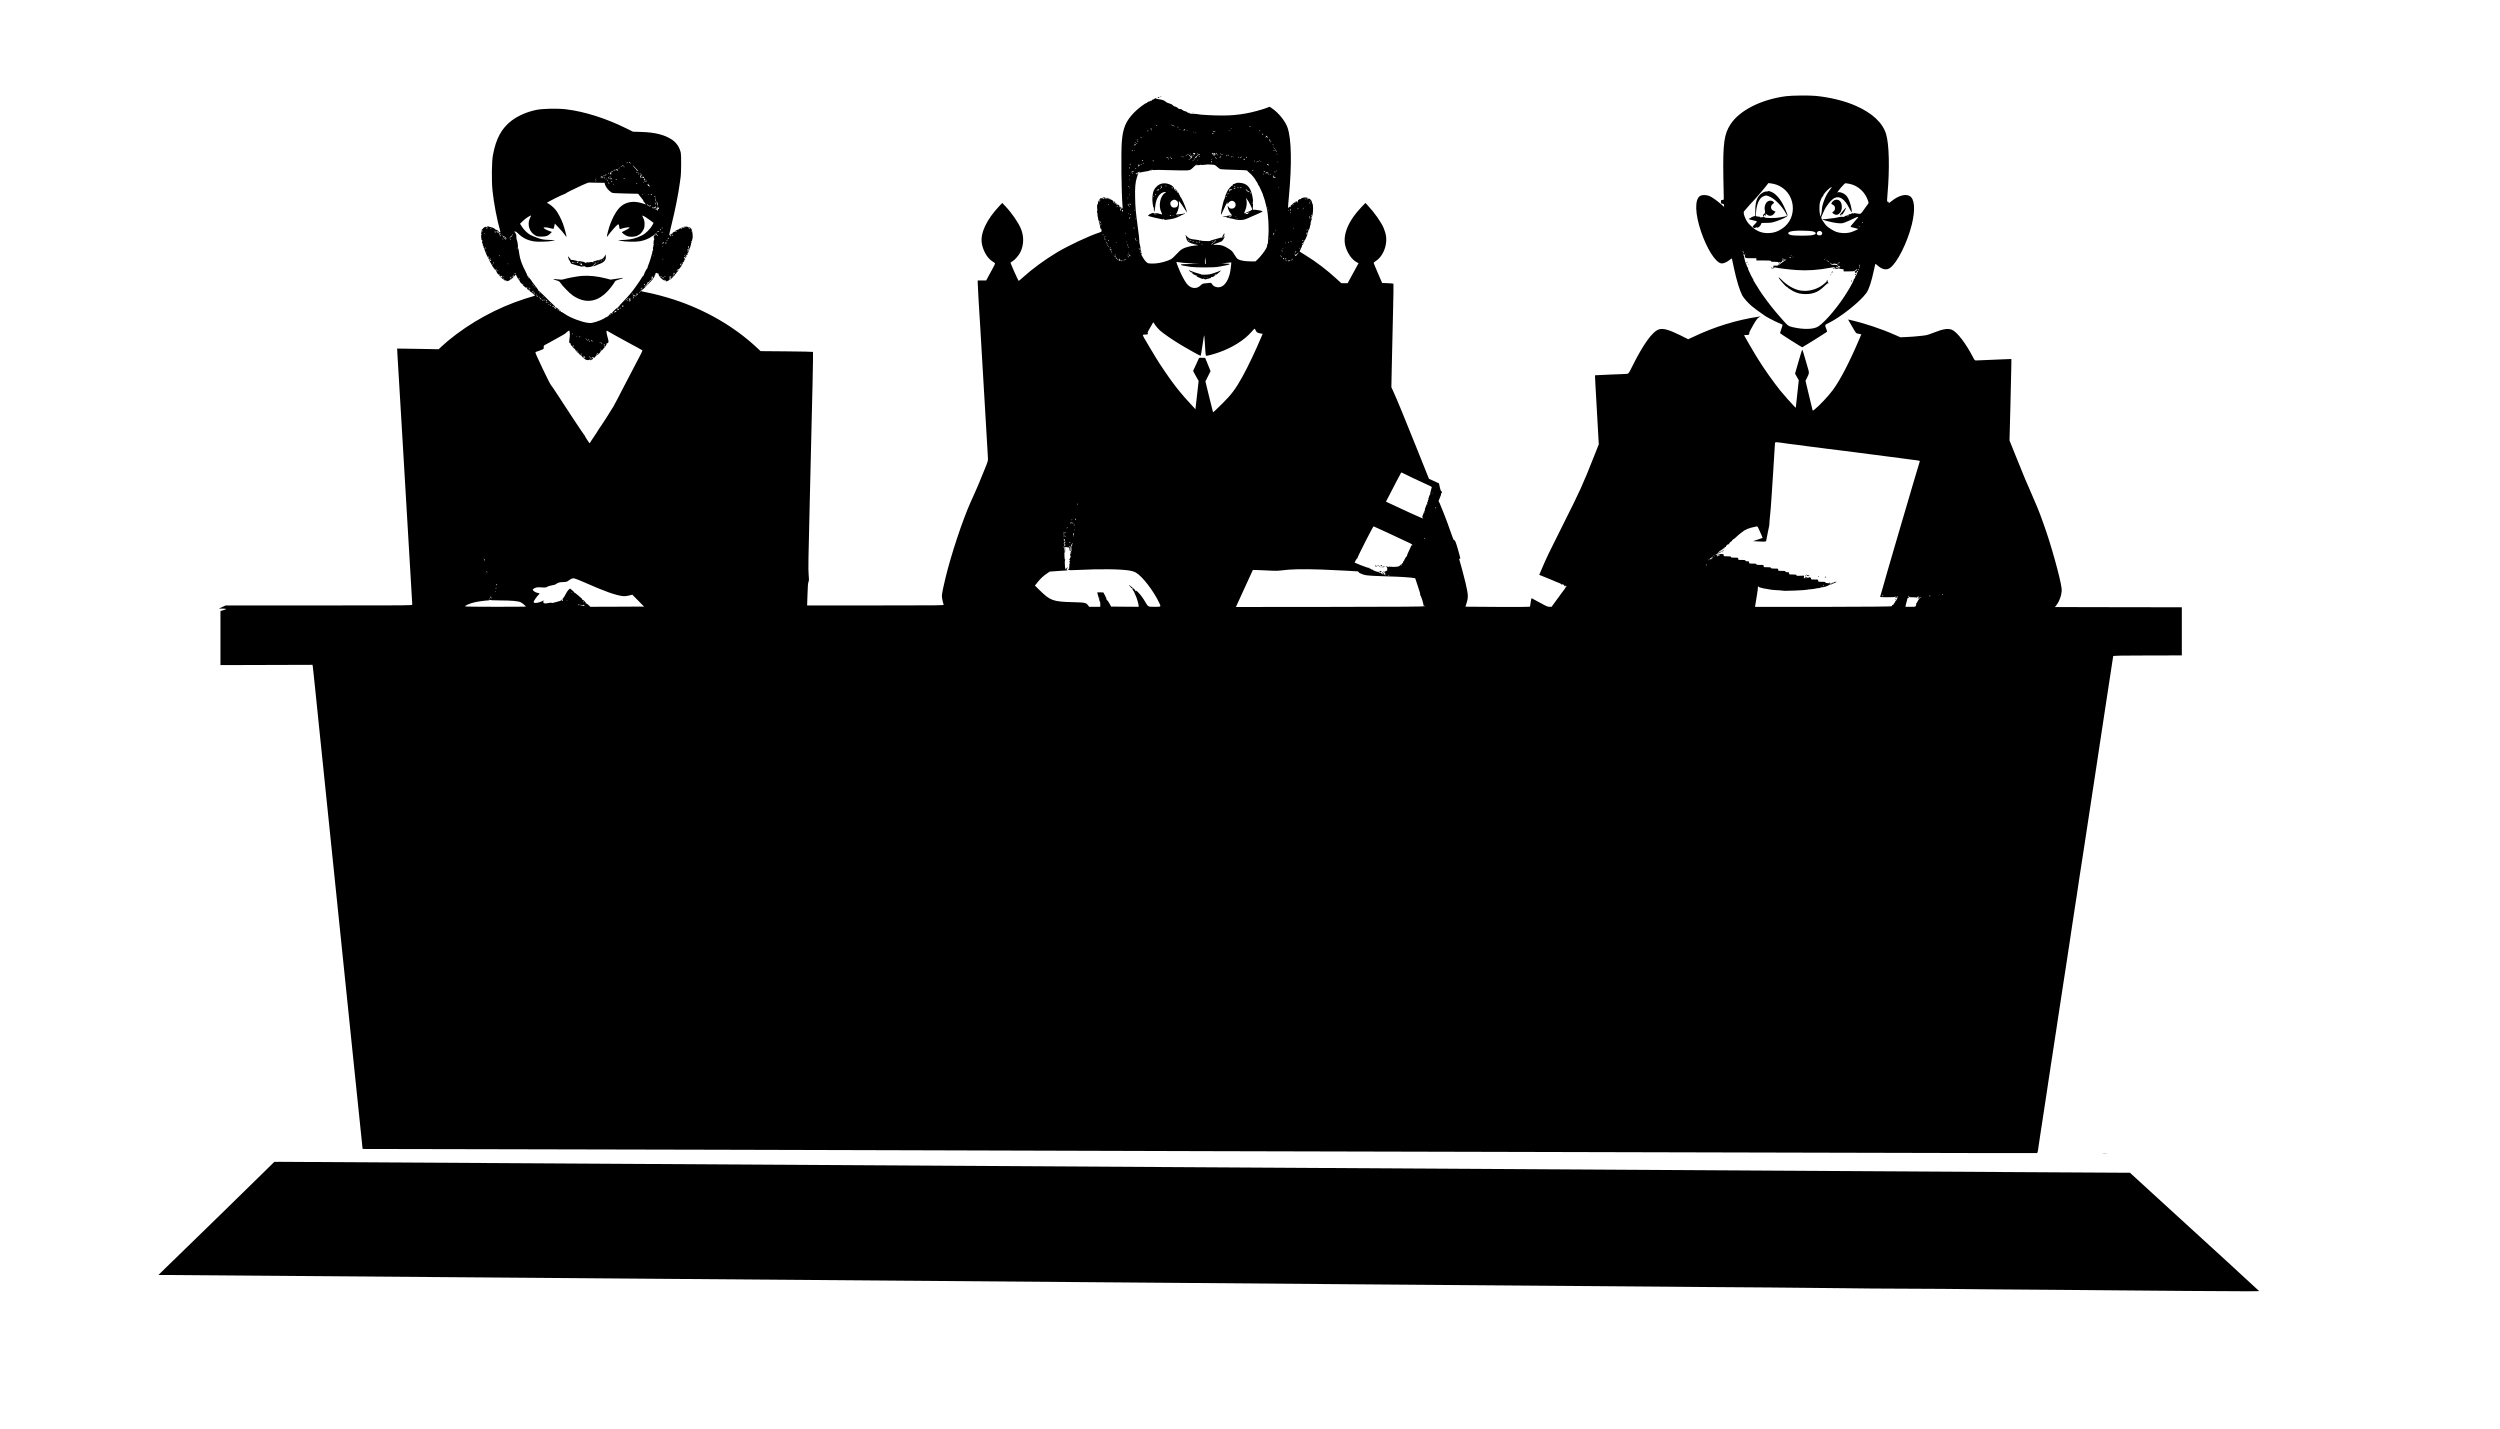 <?xml version="1.0" standalone="no"?>
<!DOCTYPE svg PUBLIC "-//W3C//DTD SVG 20010904//EN"
 "http://www.w3.org/TR/2001/REC-SVG-20010904/DTD/svg10.dtd">
<svg version="1.0" xmlns="http://www.w3.org/2000/svg"
 width="5500pt" height="3143pt" viewBox="0 0 5500 3143"
 preserveAspectRatio="xMidYMid meet">

<g transform="translate(0,3143) scale(0.1,-0.1)"
fill="#000000" stroke="none">
<path d="M39296 29314 c-547 -70 -1024 -311 -1224 -617 -143 -219 -170 -421
-158 -1177 4 -234 8 -438 9 -455 2 -27 -1 -30 -30 -33 -31 -3 -33 -6 -33 -42
0 -36 2 -39 33 -42 28 -3 32 -7 35 -37 l4 -34 -61 54 c-98 87 -212 167 -269
189 -69 26 -156 26 -199 0 -123 -74 -114 -392 22 -790 128 -374 310 -663 436
-693 43 -11 123 20 183 69 53 43 56 44 61 22 2 -13 21 -97 40 -188 61 -285
127 -499 186 -611 30 -56 130 -168 204 -230 70 -58 164 -128 220 -164 33 -22
62 -42 65 -46 12 -16 228 -130 303 -160 45 -18 86 -36 91 -40 5 -5 -5 -44 -23
-94 -18 -47 -31 -90 -29 -95 3 -11 474 -310 488 -310 8 0 526 324 543 340 5 4
0 28 -11 53 -11 25 -22 58 -25 73 -6 28 -2 31 75 69 266 131 686 465 827 658
58 79 114 252 171 522 12 55 23 106 26 114 3 9 18 1 48 -27 100 -92 199 -112
277 -56 157 111 381 558 479 955 81 332 62 572 -52 630 -93 47 -244 4 -386
-110 -34 -28 -64 -51 -67 -51 -3 0 -5 9 -5 20 0 12 -5 17 -14 14 -8 -3 -16 -2
-19 3 -3 4 1 78 8 163 49 561 37 1093 -31 1320 -74 248 -305 464 -670 624
-244 107 -555 184 -873 216 -144 14 -524 11 -655 -6z m-211 -1948 c418 -151
487 -727 117 -969 -95 -62 -171 -88 -272 -94 -163 -10 -287 38 -412 159 -60
58 -85 90 -113 150 -42 89 -54 150 -34 171 15 16 36 39 118 137 31 36 72 81
92 100 20 19 61 64 90 100 30 35 71 83 91 105 20 22 60 71 89 108 l53 69 60
-7 c34 -4 88 -17 121 -29z m1608 19 c189 -40 350 -191 407 -382 13 -41 12 -43
-22 -85 -19 -24 -51 -68 -71 -98 -20 -31 -47 -66 -59 -78 -23 -21 -26 -21
-103 -8 -83 15 -98 13 -129 -13 -15 -12 -17 -12 -11 -2 5 9 -8 5 -31 -9 -21
-14 -40 -24 -41 -23 -2 2 -11 0 -20 -3 -10 -3 -24 -8 -31 -10 -7 -2 -10 -9 -6
-15 5 -8 3 -9 -6 -4 -19 12 -83 7 -150 -10 -30 -8 -91 -17 -135 -20 -44 -4
-87 -9 -95 -12 -8 -3 -35 -5 -60 -4 -73 4 -36 -16 93 -49 136 -35 259 -51 314
-40 34 6 177 67 290 123 24 11 46 17 50 13 4 -4 3 -10 -2 -14 -6 -4 -28 -29
-50 -57 -22 -27 -53 -65 -70 -83 -41 -46 -49 -61 -33 -66 7 -3 46 -12 86 -22
39 -9 72 -18 72 -20 0 -11 -130 -67 -187 -80 -90 -21 -217 -14 -298 16 -66 25
-177 95 -218 138 -14 15 -46 58 -71 96 -47 71 -47 75 -16 141 5 11 21 46 35
79 51 118 160 252 235 290 110 55 225 -24 323 -223 47 -95 52 -101 55 -72 2
17 -6 69 -17 115 -37 148 -79 225 -149 271 -47 30 -121 48 -139 33 -34 -28 7
34 76 115 50 58 82 87 95 87 12 0 51 -7 89 -15z m-404 -87 c-7 -13 -29 -44
-50 -71 -75 -94 -158 -310 -158 -409 -1 -24 -7 -68 -14 -98 l-14 -55 -13 45
c-16 57 -17 211 -1 270 15 53 41 112 54 121 5 3 9 10 10 15 1 5 5 8 9 7 4 -2
5 3 2 10 -6 15 86 119 140 158 47 35 50 35 35 7z m491 -562 c0 -3 -4 -8 -10
-11 -5 -3 -10 -1 -10 4 0 6 5 11 10 11 6 0 10 -2 10 -4z m-110 -56 c-8 -5 -19
-10 -25 -10 -5 0 -3 5 5 10 8 5 20 10 25 10 6 0 3 -5 -5 -10z m315 -139 c3 -5
2 -12 -3 -15 -5 -3 -9 1 -9 9 0 17 3 19 12 6z m-79 -97 c1 -9 0 -13 -4 -10 -3
4 -7 14 -8 22 -1 9 0 13 4 10 3 -4 7 -14 8 -22z m-1026 -103 c88 -26 88 -61 2
-82 -80 -20 -429 -18 -492 2 -32 11 -46 21 -48 35 -4 25 25 39 108 53 69 12
383 6 430 -8z m195 -11 c28 -31 10 -74 -32 -78 -42 -4 -73 13 -73 40 0 52 69
77 105 38z m-1715 -460 c0 -13 -1 -13 -10 0 -5 8 -10 22 -10 30 0 13 1 13 10
0 5 -8 10 -22 10 -30z m6 -35 c-8 -21 11 -19 23 3 14 23 14 6 0 -20 -8 -15 -8
-27 2 -44 12 -23 16 -24 131 -24 l118 0 0 -25 0 -25 160 0 c136 0 160 -2 160
-15 0 -12 16 -15 86 -15 71 0 85 -3 81 -14 -4 -10 -1 -13 8 -9 8 3 12 9 9 14
-3 5 0 9 5 9 19 0 12 -29 -9 -40 -11 -6 -20 -15 -20 -20 0 -6 13 2 30 16 16
15 27 31 24 36 -3 5 2 8 12 6 13 -2 19 3 19 17 0 20 27 37 75 49 14 3 4 -4
-22 -17 -26 -12 -48 -25 -48 -30 0 -4 18 2 41 13 23 12 43 19 46 17 2 -3 -10
-12 -29 -21 -18 -9 -60 -37 -93 -64 -53 -42 -65 -47 -109 -47 l-50 0 -2 -40
c-1 -35 0 -37 9 -17 8 17 16 22 31 18 62 -15 323 -47 471 -57 241 -16 476 0
744 51 95 19 142 21 93 6 -21 -7 -38 -36 -22 -36 6 0 10 4 10 9 0 5 7 11 14
14 10 4 13 1 10 -7 -6 -16 56 -17 69 -1 6 6 10 5 14 -4 5 -11 7 -11 14 0 6 10
9 11 9 2 0 -8 15 -13 40 -13 36 0 40 -2 40 -25 l0 -25 120 0 c73 0 120 4 120
10 0 6 7 10 15 10 8 0 15 7 15 15 0 8 5 15 11 15 6 0 9 -7 7 -16 -2 -14 -13
-23 -47 -41 -1 -1 6 -12 18 -24 21 -22 21 -22 21 -2 0 23 27 50 38 38 4 -4 1
-10 -5 -12 -7 -3 -13 -11 -13 -18 0 -22 -32 -85 -41 -80 -4 3 -5 -3 -3 -13 3
-9 -4 -27 -16 -39 -11 -12 -19 -26 -18 -30 2 -7 -54 -119 -84 -168 -7 -11 -26
-42 -42 -70 -182 -307 -483 -671 -649 -784 -100 -68 -318 -75 -561 -20 -107
25 -110 27 -262 200 -177 202 -250 294 -422 534 -24 34 -59 89 -179 283 -7 12
-11 22 -8 22 4 0 -2 12 -13 28 -17 25 -66 120 -67 132 -1 3 -11 24 -23 47 -12
24 -19 49 -15 59 4 11 3 15 -5 10 -7 -4 -15 9 -23 36 -6 24 -15 48 -19 53 -9
12 -30 87 -36 127 -1 15 -7 35 -12 45 -9 17 -6 43 5 43 3 0 3 -7 -1 -15z
m1051 -21 c-3 -3 -12 -4 -19 -1 -8 3 -5 6 6 6 11 1 17 -2 13 -5z m40 -40 c-3
-3 -12 -4 -19 -1 -8 3 -5 6 6 6 11 1 17 -2 13 -5z m-57 -14 c0 -13 -11 -13
-30 0 -12 8 -11 10 8 10 12 0 22 -4 22 -10z m-160 -24 c0 -2 -9 -6 -20 -9 -11
-3 -20 -1 -20 4 0 5 9 9 20 9 11 0 20 -2 20 -4z m915 -6 c-3 -5 -12 -10 -18
-10 -7 0 -6 4 3 10 19 12 23 12 15 0z m65 -45 c19 -14 30 -25 24 -25 -10 1
-73 50 -63 50 3 0 20 -11 39 -25z m250 -35 c0 -5 -4 -10 -10 -10 -5 0 -10 5
-10 10 0 6 5 10 10 10 6 0 10 -4 10 -10z m-180 -20 c11 -13 21 -17 25 -10 8
13 71 13 96 0 10 -6 19 -18 19 -28 0 -14 -2 -14 -9 -3 -6 10 -28 14 -68 13
-50 0 -60 3 -76 24 -22 29 -11 32 13 4z m155 -1 c11 -16 1 -19 -13 -3 -7 8 -8
14 -3 14 5 0 13 -5 16 -11z m468 -32 c3 -8 -1 -14 -8 -14 -7 0 -11 6 -8 14 3
7 6 13 8 13 2 0 5 -6 8 -13z m-437 -38 c0 -24 -16 -26 -17 -1 0 13 -2 12 -9
-5 -5 -13 -18 -23 -29 -23 -26 0 -34 15 -16 30 9 8 15 8 15 2 0 -6 -6 -13 -12
-15 -8 -3 -6 -6 4 -6 11 -1 20 9 24 23 7 29 40 25 40 -5z m444 -10 c0 -6 -4
-7 -10 -4 -5 3 -10 11 -10 16 0 6 5 7 10 4 6 -3 10 -11 10 -16z m-30 -55 c0
-8 -4 -12 -10 -9 -5 3 -10 10 -10 16 0 5 5 9 10 9 6 0 10 -7 10 -16z"/>
<path d="M38890 27222 c0 -6 -9 -8 -20 -5 -32 8 -103 -24 -145 -65 -78 -78
-109 -180 -109 -355 l0 -117 -37 -10 c-20 -6 -48 -19 -62 -30 -14 -11 -30 -20
-36 -20 -6 0 -11 -3 -11 -8 0 -4 38 -16 84 -26 46 -10 89 -21 95 -25 8 -5 -7
-27 -43 -63 -50 -51 -53 -58 -38 -70 25 -21 65 -21 58 -1 -5 13 -4 14 8 4 27
-23 78 4 102 52 l20 42 110 2 c95 1 122 5 214 36 58 19 138 52 178 73 85 46
84 34 16 195 -94 223 -221 365 -351 394 -20 4 -33 3 -33 -3z m19 -108 c126
-43 292 -211 388 -391 27 -49 35 -44 -113 -72 -69 -13 -137 -19 -224 -18 -110
2 -128 4 -147 22 l-21 20 25 19 25 19 -7 -24 c-7 -23 -7 -23 8 -4 10 12 12 24
6 30 -21 22 -7 22 17 0 55 -51 128 -41 172 25 l23 35 -41 17 c-69 30 -78 105
-17 152 31 24 31 25 13 45 -27 29 -77 36 -115 16 -60 -31 -94 -124 -74 -204
11 -41 3 -66 -28 -88 -18 -13 -19 -28 -5 -51 6 -11 1 -13 -20 -11 -16 2 -35
-1 -43 -5 -10 -6 -12 -5 -7 2 5 8 -1 13 -16 14 -13 0 -27 2 -33 3 -5 2 -14 4
-20 5 -5 1 -13 2 -17 1 -11 -1 -10 70 2 154 23 158 81 261 165 290 50 18 51
18 104 -1z"/>
<path d="M40357 27026 c-33 -18 -66 -55 -67 -74 0 -7 8 -15 18 -19 9 -3 27
-15 40 -26 40 -37 24 -121 -27 -138 -21 -7 -1 -37 36 -54 47 -23 87 -11 127
38 52 65 48 203 -8 256 -30 29 -83 36 -119 17z"/>
<path d="M40585 26837 c-64 -70 -114 -135 -108 -140 11 -12 23 -8 23 8 0 8 5
15 11 15 6 0 9 -7 5 -15 -11 -30 4 -14 42 44 32 48 61 112 50 111 -2 0 -12
-10 -23 -23z"/>
<path d="M38425 25659 c-11 -17 1 -21 15 -4 8 9 8 15 2 15 -6 0 -14 -5 -17
-11z"/>
<path d="M38471 25614 c0 -11 3 -14 6 -6 3 7 2 16 -1 19 -3 4 -6 -2 -5 -13z"/>
<path d="M38971 25534 c13 -16 29 -19 29 -5 0 5 -9 11 -21 14 -16 4 -18 3 -8
-9z"/>
<path d="M40302 25445 c-6 -14 -8 -25 -3 -25 8 0 23 41 17 47 -1 2 -8 -8 -14
-22z"/>
<path d="M40806 25394 c-3 -8 -2 -13 3 -9 5 3 12 -1 14 -7 4 -8 6 -7 6 4 1 23
-15 32 -23 12z"/>
<path d="M40275 25389 c-4 -6 -5 -12 -2 -15 2 -3 7 2 10 11 7 17 1 20 -8 4z"/>
<path d="M39132 25320 c3 -24 156 -198 175 -199 6 -1 13 -4 15 -8 6 -15 76
-62 135 -92 84 -43 163 -61 266 -61 169 0 286 49 409 171 62 62 79 74 95 67
17 -9 17 -8 -1 6 -10 8 -19 28 -20 45 -1 30 -16 33 -16 2 0 -17 -26 -42 -100
-97 -135 -99 -321 -143 -485 -115 -132 23 -290 113 -408 234 -51 51 -68 63
-65 47z"/>
<path d="M40733 25254 c-3 -8 -2 -19 3 -24 5 -5 9 1 9 16 0 28 -3 30 -12 8z"/>
<path d="M40338 25613 c12 -2 32 -2 45 0 12 2 2 4 -23 4 -25 0 -35 -2 -22 -4z"/>
<path d="M25535 29309 c-4 -6 -5 -12 -2 -15 2 -3 7 2 10 11 7 17 1 20 -8 4z"/>
<path d="M25476 29287 c-16 -12 -16 -13 3 -13 11 0 23 6 25 13 3 7 2 13 -2 13
-5 0 -16 -6 -26 -13z"/>
<path d="M25397 29256 c-7 -8 -25 -16 -38 -18 -16 -2 -24 -9 -23 -21 2 -14 -1
-15 -12 -6 -10 8 -14 8 -14 0 0 -6 -3 -10 -7 -9 -14 5 -73 -24 -68 -32 3 -4
-2 -7 -9 -6 -27 2 -195 -126 -278 -212 -182 -190 -242 -334 -268 -637 -19
-235 -9 -1162 16 -1415 7 -64 6 -65 -13 -47 -11 9 -23 14 -26 10 -4 -3 -7 0
-7 8 0 22 -82 86 -105 83 -21 -3 -68 33 -60 47 8 12 -26 41 -42 35 -8 -3 -12
-2 -9 2 3 4 -5 14 -17 22 -20 12 -21 12 -8 -3 19 -23 9 -21 -20 4 l-24 21 -6
-24 c-5 -16 -7 -18 -8 -5 -1 9 -6 17 -12 17 -5 0 -7 5 -3 12 5 7 3 8 -5 4 -7
-5 -10 -15 -7 -23 3 -8 1 -11 -4 -8 -6 3 -10 13 -10 21 0 27 -60 13 -60 -15
-1 -14 -2 -14 -11 2 -9 15 -13 16 -26 5 -28 -23 -62 -86 -58 -107 2 -12 0 -21
-4 -21 -14 0 -19 -51 -12 -107 5 -33 4 -50 -3 -46 -6 4 -6 -1 -2 -13 5 -10 9
-40 11 -65 1 -25 6 -57 11 -70 4 -13 7 -32 5 -42 -1 -10 7 -20 20 -25 21 -8
21 -9 3 -16 -19 -7 -19 -8 0 -22 11 -8 15 -14 8 -14 -8 0 -9 -7 -1 -27 6 -16
10 -29 9 -31 -4 -9 14 -73 23 -79 6 -4 7 -1 2 8 -5 8 -4 11 1 6 4 -4 9 -21 9
-37 1 -27 -4 -31 -50 -46 -230 -75 -681 -287 -935 -439 -267 -160 -553 -371
-753 -554 -42 -39 -81 -71 -86 -71 -9 0 -186 399 -180 404 2 1 21 12 41 25 57
34 144 134 177 204 78 164 81 347 9 520 -54 130 -203 346 -337 487 l-71 75
-71 -75 c-273 -290 -413 -587 -380 -808 23 -152 111 -313 211 -386 32 -22 65
-45 74 -51 15 -9 5 -32 -86 -197 l-102 -188 -93 0 -93 0 0 -54 c0 -30 7 -166
15 -303 8 -136 17 -291 20 -343 3 -52 7 -122 10 -155 3 -33 7 -105 10 -160 3
-55 23 -401 45 -770 72 -1206 109 -1828 115 -1955 4 -69 8 -149 10 -177 3 -47
-5 -73 -67 -225 -132 -326 -179 -438 -241 -573 -25 -55 -56 -125 -70 -155
-185 -412 -440 -1185 -561 -1695 -82 -350 -84 -367 -61 -473 10 -42 21 -85 26
-94 9 -17 -65 -18 -1497 -18 l-1507 0 8 241 c5 178 11 251 22 278 13 30 13 53
3 161 -10 106 -7 343 24 1570 63 2569 79 3320 72 3328 -4 4 -265 9 -580 12
l-573 5 -79 74 c-501 469 -1139 837 -1839 1064 -179 58 -432 125 -575 152
-127 24 -127 24 -133 39 -3 8 6 24 21 37 l27 24 -24 -27 c-14 -16 -20 -28 -14
-28 6 0 63 55 128 122 l117 122 -24 18 c-12 10 -17 17 -9 16 7 -2 16 3 19 11
3 9 0 11 -9 6 -8 -5 -10 -4 -6 0 14 16 33 13 33 -5 0 -10 -4 -16 -8 -14 -4 3
-8 0 -8 -5 0 -38 52 19 54 58 1 21 5 27 16 23 13 -5 13 -3 0 14 -8 10 -10 16
-6 12 5 -4 15 -3 23 4 10 8 17 7 29 -8 9 -10 12 -13 8 -5 -5 9 -3 12 4 7 7 -4
12 -14 12 -22 0 -32 58 -100 111 -129 25 -13 26 -13 24 8 -1 13 0 15 2 4 2 -9
9 -15 14 -12 5 3 6 -1 3 -9 -17 -45 98 8 160 74 26 27 46 52 46 55 0 3 10 16
23 28 13 12 16 18 7 12 -9 -5 0 4 19 22 38 34 36 59 -1 27 -13 -10 -18 -12
-11 -5 6 7 10 19 9 25 -2 6 -1 7 2 3 2 -4 10 -3 18 4 8 6 14 8 14 4 0 -4 16
12 35 36 19 24 35 49 35 55 0 6 7 17 15 24 8 7 15 20 14 29 0 12 -2 12 -10 -4
l-9 -20 3 20 c2 11 8 19 15 18 15 -4 35 34 26 49 -4 6 -3 8 3 5 6 -4 14 0 17
9 3 9 2 12 -4 9 -6 -4 -9 -1 -8 7 2 7 -2 12 -9 11 -7 -2 -10 4 -6 13 4 12 8
12 13 4 5 -9 10 -6 15 9 4 13 9 20 12 18 2 -3 0 -15 -7 -26 -6 -12 -7 -21 -3
-21 4 0 13 11 20 25 9 20 8 28 -4 40 -8 8 -11 15 -6 15 5 0 14 -5 20 -11 13
-13 28 24 17 42 -4 7 -3 9 3 6 12 -7 20 10 58 127 14 44 24 85 21 93 -3 8 -1
11 4 8 6 -3 10 -1 10 4 0 6 -5 11 -12 11 -6 0 -4 6 6 13 10 7 17 20 15 28 -1
7 1 22 6 32 13 31 -1 169 -21 205 -19 31 -46 48 -71 44 -7 -2 -13 1 -13 5 0 8
-15 9 -78 5 -31 -3 -18 -22 16 -23 23 -2 24 -2 5 -6 -12 -2 -32 1 -44 7 -18
10 -26 8 -52 -10 -16 -13 -27 -16 -23 -9 4 8 1 6 -7 -3 -8 -10 -19 -18 -24
-18 -13 0 -73 -30 -73 -37 0 -3 6 -3 13 0 8 3 20 1 28 -4 9 -6 2 -8 -22 -5
-31 4 -43 -1 -88 -41 -29 -25 -54 -43 -58 -40 -3 3 15 88 40 189 95 383 164
733 197 988 6 47 13 101 16 120 11 68 13 455 3 510 -22 117 -92 226 -186 291
-163 112 -375 167 -683 176 l-185 6 -137 68 c-442 221 -928 376 -1333 424
-187 23 -515 16 -656 -13 -205 -43 -393 -124 -538 -232 -224 -168 -349 -396
-417 -765 -26 -140 -31 -564 -9 -775 27 -271 99 -646 171 -898 4 -13 3 -22 -2
-21 -5 1 -11 0 -14 -1 -20 -9 -67 -4 -66 7 4 23 16 26 36 8 11 -10 20 -13 20
-7 0 16 -58 54 -71 46 -7 -4 -9 -3 -6 3 6 10 -73 55 -90 51 -5 0 -21 4 -36 10
-16 7 -34 12 -42 12 -18 0 -28 -17 -15 -25 14 -9 2 -25 -18 -24 -16 0 -16 1 0
7 14 6 14 10 4 24 -11 15 -15 15 -45 0 -19 -9 -36 -24 -39 -34 -2 -10 -8 -15
-13 -12 -5 3 -10 -1 -10 -8 -1 -7 -3 -24 -4 -38 -1 -14 -6 -34 -10 -44 -6 -14
-5 -17 3 -12 7 4 12 2 12 -3 0 -6 -4 -11 -10 -11 -6 0 -7 -19 -4 -47 3 -27 7
-56 7 -65 1 -9 4 -15 8 -12 4 2 9 -3 13 -11 3 -8 1 -15 -5 -15 -7 0 -8 -7 -4
-17 4 -10 8 -23 9 -30 1 -7 5 -15 8 -19 4 -3 4 -12 1 -20 -3 -8 0 -14 6 -14 6
0 10 -3 10 -7 -4 -23 2 -43 11 -38 5 3 7 0 4 -8 -5 -15 54 -162 83 -205 9 -15
18 -31 19 -37 0 -5 2 -16 2 -23 2 -15 22 -6 22 9 0 6 -5 7 -11 3 -8 -4 -7 0 1
15 9 18 30 21 30 5 0 -3 -4 -2 -10 1 -17 10 -11 -12 8 -31 15 -16 15 -17 0
-12 -10 4 -19 1 -22 -8 -3 -8 -2 -14 2 -14 4 0 16 -19 27 -43 20 -44 64 -110
78 -115 4 -2 5 -8 2 -12 -3 -5 -1 -11 4 -14 5 -4 13 -1 17 5 5 8 3 9 -7 4 -8
-5 -10 -4 -6 0 4 5 14 10 23 11 11 2 12 -1 4 -11 -20 -24 37 -119 66 -108 8 3
14 0 14 -7 0 -6 -5 -8 -11 -4 -7 4 -10 1 -7 -7 3 -8 33 -38 67 -67 46 -39 66
-51 74 -43 6 6 16 11 22 11 5 0 3 -4 -5 -10 -13 -8 -13 -10 1 -15 18 -7 92 22
85 34 -3 4 7 19 22 32 l27 24 -24 -27 c-14 -16 -20 -28 -14 -28 6 0 34 25 61
56 l50 56 29 -59 c16 -35 33 -58 41 -56 8 3 10 -1 5 -13 -5 -13 -3 -15 7 -9 9
6 11 4 5 -4 -8 -14 43 -74 55 -66 4 3 14 -3 21 -13 13 -15 12 -16 -3 -3 -10 7
-18 9 -18 4 0 -10 85 -83 97 -83 4 0 1 5 -7 10 -12 7 -10 9 7 7 17 -1 19 -4
11 -14 -8 -10 -4 -18 13 -33 35 -29 46 -24 18 8 l-24 27 27 -24 c15 -13 24
-29 21 -37 -3 -8 5 -18 21 -24 14 -5 26 -14 26 -20 0 -5 3 -9 8 -8 6 2 62 -48
62 -57 0 -2 -15 -7 -32 -10 -18 -4 -103 -30 -188 -57 -615 -198 -1209 -523
-1700 -931 -52 -44 -118 -102 -147 -130 l-51 -50 -458 8 -457 7 7 -138 c4 -77
9 -168 12 -204 4 -67 42 -705 69 -1150 8 -140 28 -482 45 -760 83 -1379 200
-3364 200 -3381 0 -19 -35 -19 -2054 -19 l-2053 0 -74 -34 -74 -35 83 0 c46
-1 81 -5 78 -9 -3 -5 -32 -17 -66 -27 l-60 -18 0 -595 0 -594 1013 3 1012 3 8
-49 c4 -28 25 -228 47 -445 23 -217 47 -458 55 -535 8 -77 21 -205 29 -285 9
-80 38 -363 65 -630 85 -815 448 -4336 676 -6560 119 -1158 218 -2114 220
-2126 l5 -21 2997 -6 c1649 -3 3824 -8 4833 -11 1009 -3 2812 -8 4005 -11
2972 -8 4839 -13 6675 -20 1492 -5 4190 -12 8060 -20 998 -2 3713 -9 6032 -15
2320 -7 4224 -10 4232 -7 8 3 17 27 21 59 8 63 40 278 60 403 8 50 26 167 40
260 14 94 34 226 45 295 11 69 31 202 45 295 14 94 28 184 30 200 3 17 12 77
20 135 9 58 20 130 25 160 5 30 12 78 15 105 4 28 8 57 10 65 3 8 11 65 20
125 9 61 18 121 20 135 6 31 28 176 60 390 14 91 27 176 29 190 2 14 7 46 10
71 4 25 9 57 11 70 6 34 53 337 58 379 7 45 42 278 61 400 8 52 17 113 21 135
3 22 12 81 20 130 7 50 16 108 20 130 3 22 12 81 20 130 7 50 21 140 30 200 9
61 18 121 21 135 2 14 13 87 24 162 11 76 29 193 39 260 11 68 22 139 24 158
8 59 37 250 52 340 8 47 17 103 20 125 3 22 30 204 60 405 30 201 59 390 65
420 5 30 32 206 60 390 56 370 166 1096 205 1345 14 88 34 221 45 295 10 74
42 284 70 465 28 182 77 508 110 725 33 217 62 409 65 425 3 17 16 102 29 190
14 88 40 265 60 393 20 128 36 234 36 236 0 12 194 16 809 16 l701 1 0 529 0
530 -1396 2 -1396 3 31 39 c75 94 128 259 117 365 -22 210 -239 991 -391 1406
-20 55 -43 120 -52 145 -33 98 -150 384 -220 538 -97 216 -173 396 -342 819
l-142 353 21 799 c11 440 20 843 20 896 l0 97 -162 -6 c-90 -4 -260 -11 -378
-16 -118 -5 -227 -10 -241 -10 -23 0 -32 11 -69 83 -151 290 -335 531 -447
587 -86 43 -202 26 -418 -61 -66 -27 -140 -51 -165 -54 -25 -3 -56 -8 -70 -10
-14 -3 -57 -7 -97 -10 -39 -3 -86 -8 -105 -10 -18 -3 -91 -7 -162 -10 l-128
-5 -113 50 c-317 140 -682 261 -1009 335 l-28 6 32 -58 c122 -215 140 -243
163 -248 12 -3 39 -8 59 -13 l37 -7 -53 -125 c-208 -490 -421 -899 -577 -1105
-104 -138 -290 -337 -401 -426 -32 -26 -37 -27 -42 -12 -5 19 -78 321 -127
527 l-28 119 40 80 c43 85 44 99 14 192 -7 22 -37 124 -66 228 -29 103 -56
187 -60 187 -3 0 -40 -119 -82 -265 l-76 -265 41 -73 41 -72 -33 -303 -33
-303 -35 33 c-49 47 -227 248 -304 343 -155 193 -361 484 -484 684 -21 35 -46
74 -54 87 -38 59 -260 441 -260 447 0 4 20 7 44 7 62 0 73 6 69 38 -2 19 22
69 85 177 72 123 95 154 128 173 l39 23 -35 -6 c-491 -73 -971 -220 -1442
-443 l-118 -55 -172 86 c-250 124 -384 161 -473 130 -143 -48 -341 -322 -586
-814 -75 -150 -80 -158 -111 -163 -18 -3 -184 -10 -368 -16 -184 -7 -337 -14
-339 -16 -4 -3 4 -150 61 -1144 l21 -375 -91 -230 c-268 -677 -306 -761 -697
-1540 -317 -632 -360 -721 -460 -956 l-62 -146 26 -10 c14 -6 72 -29 129 -52
56 -22 126 -51 155 -64 28 -14 80 -34 114 -47 37 -13 60 -27 56 -33 -4 -6 0
-8 10 -4 26 10 69 -13 62 -32 -5 -12 -3 -13 5 -5 13 13 53 6 44 -7 -3 -5 -10
-7 -15 -4 -5 3 -7 0 -4 -7 3 -7 -12 -34 -32 -59 -21 -26 -45 -57 -53 -69 -8
-12 -26 -37 -40 -56 -14 -18 -61 -83 -105 -143 l-80 -110 -45 0 c-32 -1 -61 8
-100 30 -98 55 -291 159 -295 159 -4 0 -13 -38 -20 -90 -3 -25 -8 -54 -10 -65
-2 -11 -4 -24 -4 -30 -1 -7 -243 -9 -711 -7 -390 1 -710 3 -710 5 0 1 10 31
21 67 45 141 43 185 -20 460 -30 128 -123 477 -138 516 -5 14 -2 16 13 12 18
-5 14 14 -38 195 -54 186 -67 216 -93 217 -6 0 -30 60 -55 133 -43 129 -151
422 -170 462 -5 11 -22 54 -39 95 -46 117 -60 148 -70 155 -6 3 6 39 25 82 20
42 33 85 31 95 -3 10 -2 16 3 13 18 -11 18 25 0 38 -14 10 -24 38 -35 92 -8
43 -16 79 -18 81 -1 2 -52 25 -112 52 l-108 48 -272 679 c-256 641 -437 1081
-519 1258 l-36 79 10 491 c5 271 17 781 26 1135 9 354 13 646 10 650 -4 4 -62
9 -128 12 l-121 5 -93 215 c-51 118 -94 220 -94 226 0 6 22 25 50 43 102 66
185 199 214 343 27 133 15 239 -43 380 -54 128 -199 336 -350 498 l-51 55 -78
-80 c-297 -305 -430 -624 -363 -870 43 -156 145 -301 248 -354 l41 -21 -120
-220 -120 -220 -69 0 -70 0 -117 106 c-206 189 -438 365 -665 505 -73 45 -133
83 -135 84 -2 2 11 31 28 64 17 34 28 67 24 73 -4 6 -3 8 3 5 12 -7 39 50 35
72 -2 7 1 10 7 6 7 -4 8 0 4 11 -4 11 -2 15 4 11 14 -9 83 166 87 220 0 11 4
19 8 17 7 -4 29 63 32 96 1 9 6 22 11 30 5 9 4 15 -4 18 -8 3 -6 9 6 19 13 10
14 16 6 19 -10 4 -9 9 2 21 18 17 19 33 3 33 -6 0 -3 7 8 15 17 13 17 14 2 15
-10 0 -18 4 -18 10 0 5 7 7 15 4 20 -8 19 6 -1 20 -14 11 -14 13 3 27 16 13
17 13 4 -3 -8 -11 -9 -18 -3 -18 17 0 19 9 27 92 7 82 -2 191 -15 183 -4 -3
-7 6 -7 19 0 75 -121 137 -202 104 -14 -6 -30 -10 -34 -9 -5 1 -5 -3 -2 -9 4
-6 1 -11 -6 -9 -26 3 -40 -1 -35 -10 3 -5 -2 -8 -12 -7 -12 1 -17 -7 -17 -28
0 -18 -6 -31 -15 -33 -12 -4 -12 -3 -1 5 16 12 -3 27 -21 16 -7 -5 -8 -3 -3 6
6 9 4 11 -4 6 -7 -5 -10 -15 -6 -25 5 -12 4 -13 -6 -4 -12 12 -43 -11 -126
-95 -17 -17 -34 -29 -36 -25 -2 5 6 116 19 248 67 727 56 1267 -30 1517 -50
143 -195 324 -338 422 l-56 38 -80 -31 c-92 -35 -308 -93 -432 -115 -186 -34
-347 -48 -545 -47 -193 0 -494 17 -525 29 -15 5 -26 6 -135 10 -45 2 -56 5
-45 13 12 8 11 9 -6 5 -13 -4 -29 1 -44 14 -13 11 -29 20 -36 20 -19 0 -84 32
-84 42 0 4 -16 8 -35 8 -18 0 -38 6 -42 14 -10 16 -66 46 -87 46 -8 0 -21 9
-29 20 -8 11 -27 25 -43 30 -72 23 -108 39 -119 53 -16 22 -90 49 -150 54 -27
3 -54 9 -59 14 -14 12 -22 11 -39 -5z m414 -586 c24 -11 37 -19 29 -19 -15 0
-91 38 -79 39 4 0 26 -9 50 -20z m-351 6 c0 -2 -7 -7 -16 -10 -8 -3 -12 -2 -9
4 6 10 25 14 25 6z m2051 -34 c-7 -2 -18 1 -23 6 -8 8 -4 9 13 5 13 -4 18 -8
10 -11z m-1586 -12 c3 -6 -1 -7 -9 -4 -18 7 -21 14 -7 14 6 0 13 -4 16 -10z
m-586 -23 c-2 -1 -13 -9 -24 -17 -19 -14 -19 -14 -6 3 7 9 18 17 24 17 6 0 8
-1 6 -3z m1758 -13 c-3 -3 -12 -4 -19 -1 -8 3 -5 6 6 6 11 1 17 -2 13 -5z
m-1130 -10 c-3 -3 -12 -4 -19 -1 -8 3 -5 6 6 6 11 1 17 -2 13 -5z m101 -15
c-7 -5 -20 -8 -28 -8 -10 0 -11 2 -2 6 6 2 10 8 7 13 -3 4 4 6 16 3 16 -4 17
-8 7 -14z m-728 1 c0 -5 -2 -10 -4 -10 -3 0 -8 5 -11 10 -3 6 -1 10 4 10 6 0
11 -4 11 -10z m787 -6 c-3 -3 -12 -4 -19 -1 -8 3 -5 6 6 6 11 1 17 -2 13 -5z
m936 -1 c-7 -2 -21 -2 -30 0 -10 3 -4 5 12 5 17 0 24 -2 18 -5z m-1803 -13
c-8 -5 -19 -10 -25 -10 -5 0 -3 5 5 10 8 5 20 10 25 10 6 0 3 -5 -5 -10z
m2465 0 c3 -6 -1 -7 -9 -4 -18 7 -21 14 -7 14 6 0 13 -4 16 -10z m-990 -19
c14 -6 8 -8 -22 -7 -23 0 -36 4 -30 8 15 9 26 9 52 -1z m-462 -8 c-7 -2 -19
-2 -25 0 -7 3 -2 5 12 5 14 0 19 -2 13 -5z m44 -19 c-3 -3 -12 -4 -19 -1 -8 3
-5 6 6 6 11 1 17 -2 13 -5z m378 -14 c3 -5 -1 -10 -9 -10 -9 0 -16 5 -16 10 0
6 4 10 9 10 6 0 13 -4 16 -10z m1095 -10 c0 -5 -7 -10 -16 -10 -8 0 -12 5 -9
10 3 6 10 10 16 10 5 0 9 -4 9 -10z m110 -84 c0 -6 -7 -2 -15 8 -12 16 -17 17
-30 6 -10 -8 -15 -9 -15 -1 0 6 4 11 10 11 5 0 7 8 3 18 -5 13 0 11 20 -7 15
-14 27 -29 27 -35z m-2790 9 c-7 -9 -15 -13 -19 -10 -3 3 1 10 9 15 21 14 24
12 10 -5z m-80 -39 c0 -2 -8 -10 -17 -17 -16 -13 -17 -12 -4 4 13 16 21 21 21
13z m2920 -38 c0 -5 -5 -8 -11 -8 -5 0 -7 5 -4 10 3 6 1 10 -4 10 -6 0 -11 8
-11 17 0 15 2 14 15 -3 8 -10 15 -22 15 -26z m-2910 -23 c0 -5 -5 -3 -10 5 -5
8 -10 20 -10 25 0 6 5 3 10 -5 5 -8 10 -19 10 -25z m2925 5 c-3 -5 -12 -10
-18 -10 -7 0 -6 4 3 10 19 12 23 12 15 0z m-2984 -23 c-10 -9 -11 -8 -5 6 3
10 9 15 12 12 3 -3 0 -11 -7 -18z m39 -11 c0 -3 -4 -8 -10 -11 -5 -3 -10 -1
-10 4 0 6 5 11 10 11 6 0 10 -2 10 -4z m-62 -30 c-1 -14 -5 -23 -9 -20 -7 4 0
44 7 44 2 0 3 -11 2 -24z m32 -7 c0 -6 -4 -7 -10 -4 -5 3 -10 11 -10 16 0 6 5
7 10 4 6 -3 10 -11 10 -16z m3024 5 c3 -8 2 -12 -4 -9 -6 3 -10 10 -10 16 0
14 7 11 14 -7z m13 -66 c-3 -7 -5 -2 -5 12 0 14 2 19 5 13 2 -7 2 -19 0 -25z
m14 -21 c-10 -9 -11 -8 -5 6 3 10 9 15 12 12 3 -3 0 -11 -7 -18z m49 -72 c0
-5 -9 5 -20 23 -26 42 -26 56 0 17 11 -16 20 -34 20 -40z m-3133 23 c-3 -7 -5
-2 -5 12 0 14 2 19 5 13 2 -7 2 -19 0 -25z m-45 0 c-7 -7 -12 -8 -12 -2 0 14
12 26 19 19 2 -3 -1 -11 -7 -17z m3128 18 c0 -2 -7 -7 -16 -10 -8 -3 -12 -2
-9 4 6 10 25 14 25 6z m-1750 -65 c9 -1 11 -4 4 -9 -5 -4 -18 -18 -27 -32 -9
-13 -17 -19 -17 -13 0 7 5 15 10 18 6 3 10 11 10 16 0 6 -4 8 -9 5 -5 -3 -11
0 -14 8 -4 9 0 13 11 11 9 -2 24 -4 32 -4z m68 -16 c-3 -3 -9 2 -12 12 -6 14
-5 15 5 6 7 -7 10 -15 7 -18z m338 12 c4 -3 14 -2 23 2 13 7 16 3 18 -23 1
-25 0 -27 -7 -11 -6 14 -9 16 -10 5 -2 -8 -2 -19 -1 -24 1 -5 -8 -2 -21 7 -13
8 -22 20 -20 26 1 6 -2 11 -8 11 -5 0 -10 4 -10 9 0 10 25 9 36 -2z m79 -17
c0 -5 9 -17 20 -26 19 -15 19 -15 -5 -1 -14 9 -24 20 -22 26 1 6 -2 11 -8 11
-5 0 -10 5 -10 12 0 9 3 9 13 0 6 -7 12 -17 12 -22z m78 5 c-3 -9 -8 -14 -10
-11 -3 3 -2 9 2 15 9 16 15 13 8 -4z m-707 -13 c-10 -2 -22 0 -28 6 -6 6 0 7
19 4 21 -5 23 -7 9 -10z m44 8 c0 -5 -2 -10 -4 -10 -3 0 -8 5 -11 10 -3 6 -1
10 4 10 6 0 11 -4 11 -10z m705 -19 c-6 -5 -25 10 -25 20 0 5 6 4 14 -3 8 -7
12 -15 11 -17z m1202 7 c-3 -8 -6 -5 -6 6 -1 11 2 17 5 13 3 -3 4 -12 1 -19z
m-1736 -2 c15 13 22 15 31 6 9 -9 7 -12 -9 -12 -12 0 -25 -5 -28 -10 -9 -15
-25 -2 -24 18 1 15 2 14 6 -1 5 -18 6 -18 24 -1z m679 -12 c0 -2 -7 -4 -15 -4
-8 0 -15 4 -15 10 0 5 7 7 15 4 8 -4 15 -8 15 -10z m-935 -4 c-3 -5 -12 -10
-18 -10 -7 0 -6 4 3 10 19 12 23 12 15 0z m82 -11 c4 -16 8 -17 14 -7 7 11 9
11 9 -1 0 -8 6 -11 18 -7 16 6 16 5 0 -7 -10 -8 -15 -17 -11 -20 3 -4 1 -7 -5
-7 -7 0 -12 4 -12 9 0 4 -11 20 -25 35 -18 20 -20 26 -9 26 9 0 18 -9 21 -21z
m43 11 c0 -5 -2 -10 -4 -10 -3 0 -8 5 -11 10 -3 6 -1 10 4 10 6 0 11 -4 11
-10z m770 -10 c0 -5 -7 -7 -15 -4 -8 4 -15 8 -15 10 0 2 7 4 15 4 8 0 15 -4
15 -10z m-675 -27 c-11 -7 -15 -13 -10 -13 4 0 6 -3 2 -6 -3 -4 -14 2 -24 12
-16 16 -16 17 -1 12 10 -4 19 -1 22 8 3 9 11 12 17 8 9 -5 6 -11 -6 -21z m69
19 c3 -5 -1 -9 -9 -9 -8 0 -12 4 -9 9 3 4 7 8 9 8 2 0 6 -4 9 -8z m459 -12 c3
-11 1 -18 -4 -14 -5 3 -9 0 -9 -7 0 -7 -2 -10 -5 -8 -4 5 5 49 10 49 1 0 5 -9
8 -20z m-846 4 c-3 -3 -12 -4 -19 -1 -8 3 -5 6 6 6 11 1 17 -2 13 -5z m28 -4
c3 -5 1 -10 -4 -10 -6 0 -11 5 -11 10 0 6 2 10 4 10 3 0 8 -4 11 -10z m1065 0
c0 -5 -5 -10 -11 -10 -5 0 -7 5 -4 10 3 6 8 10 11 10 2 0 4 -4 4 -10z m35 -8
c-3 -3 -11 0 -18 7 -9 10 -8 11 6 5 10 -3 15 -9 12 -12z m172 -7 c-4 -8 -14
-14 -24 -14 -17 1 -17 2 0 6 9 2 17 12 17 20 0 9 3 14 6 10 4 -3 4 -13 1 -22z
m-1613 0 c-10 -8 -26 -14 -34 -15 -8 0 -4 6 10 14 34 19 48 20 24 1z m66 11
c0 -2 -7 -7 -16 -10 -8 -3 -12 -2 -9 4 6 10 25 14 25 6z m985 -6 c-3 -5 -2
-10 3 -10 6 0 13 -8 16 -17 6 -15 5 -15 -13 1 -18 16 -20 36 -5 36 3 0 2 -4
-1 -10z m515 6 c0 -3 -4 -8 -10 -11 -5 -3 -10 -1 -10 4 0 6 5 11 10 11 6 0 10
-2 10 -4z m170 -6 c0 -5 -4 -10 -10 -10 -5 0 -10 5 -10 10 0 6 5 10 10 10 6 0
10 -4 10 -10z m-1645 -30 c-3 -5 -11 -10 -16 -10 -6 0 -7 5 -4 10 3 6 11 10
16 10 6 0 7 -4 4 -10z m410 0 c3 -5 1 -10 -4 -10 -6 0 -11 5 -11 10 0 6 2 10
4 10 3 0 8 -4 11 -10z m-475 -4 c0 -3 -4 -8 -10 -11 -5 -3 -10 -1 -10 4 0 6 5
11 10 11 6 0 10 -2 10 -4z m574 -8 c-3 -4 -11 -5 -19 -1 -21 7 -19 12 4 10 11
0 18 -5 15 -9z m1095 -9 c3 -11 1 -12 -11 -2 -8 7 -19 9 -23 5 -5 -4 -5 -1 -1
6 9 16 28 11 35 -9z m-1214 1 c3 -6 -1 -7 -9 -4 -18 7 -21 14 -7 14 6 0 13 -4
16 -10z m492 4 c-3 -3 -12 -4 -19 -1 -8 3 -5 6 6 6 11 1 17 -2 13 -5z m-421
-32 c-17 -16 -18 -16 -5 5 7 12 15 20 18 17 3 -2 -3 -12 -13 -22z m111 6 c-3
-8 -6 -5 -6 6 -1 11 2 17 5 13 3 -3 4 -12 1 -19z m-1210 -2 c0 -8 -6 -12 -15
-9 -11 5 -11 7 0 14 7 5 13 9 14 9 0 0 1 -6 1 -14z m242 -15 c-6 -2 -18 4 -27
13 -15 15 -15 15 10 4 15 -7 23 -15 17 -17z m2318 7 c-3 -8 -6 -5 -6 6 -1 11
2 17 5 13 3 -3 4 -12 1 -19z m-102 3 c3 -5 2 -12 -3 -15 -5 -3 -9 1 -9 9 0 17
3 19 12 6z m-942 -15 c3 -8 0 -17 -7 -19 -10 -4 -12 1 -9 14 6 23 9 24 16 5z
m1026 0 c-2 -2 -18 -7 -34 -11 l-30 -6 30 14 c27 13 45 14 34 3z m58 -2 c-3
-3 -12 -4 -19 -1 -8 3 -5 6 6 6 11 1 17 -2 13 -5z m370 -16 c-3 -8 -6 -5 -6 6
-1 11 2 17 5 13 3 -3 4 -12 1 -19z m-14246 -15 c17 -20 18 -23 3 -10 -11 9
-23 15 -26 12 -2 -3 -5 2 -5 10 0 19 -1 20 28 -12z m-61 7 c-8 -5 -19 -10 -25
-10 -5 0 -3 5 5 10 8 5 20 10 25 10 6 0 3 -5 -5 -10z m11360 -5 c0 -2 -10 -9
-22 -15 -22 -11 -22 -10 -4 4 21 17 26 19 26 11z m-300 -30 c0 -8 -4 -15 -10
-15 -5 0 -7 7 -4 15 4 8 8 15 10 15 2 0 4 -7 4 -15z m3046 -18 c1 -10 -2 -15
-7 -11 -5 3 -6 10 -3 16 4 6 -1 8 -13 4 -13 -4 -20 -2 -20 8 0 20 40 4 43 -17z
m-2855 -19 c-20 -23 -19 -23 -17 11 0 23 3 27 17 18 15 -9 15 -12 0 -29z m54
32 c-3 -5 -12 -10 -18 -10 -7 0 -6 4 3 10 19 12 23 12 15 0z m1228 3 c-7 -2
-19 -2 -25 0 -7 3 -2 5 12 5 14 0 19 -2 13 -5z m84 1 c-3 -3 -12 -4 -19 -1 -8
3 -5 6 6 6 11 1 17 -2 13 -5z m349 -53 c27 -24 58 -47 70 -52 12 -4 151 -11
308 -15 157 -4 284 -10 283 -14 -1 -3 16 -22 38 -41 52 -44 53 -45 103 -105
23 -29 42 -55 42 -59 0 -5 11 -23 24 -40 14 -18 28 -44 32 -59 3 -14 10 -26
14 -26 6 0 22 -33 86 -177 8 -17 14 -37 14 -45 0 -8 4 -18 9 -23 7 -8 37 -115
67 -240 37 -155 54 -446 37 -645 -3 -36 -6 -86 -7 -112 0 -25 -4 -44 -8 -41
-5 2 -8 -8 -8 -24 0 -15 -9 -46 -19 -68 -25 -55 -129 -191 -190 -248 l-50 -47
-111 0 c-120 0 -227 19 -276 49 -18 11 -48 50 -75 96 -39 69 -53 84 -117 126
-110 72 -171 93 -271 93 l-83 -1 33 18 c19 9 59 24 90 34 30 10 62 23 70 29
18 14 59 79 59 95 0 21 -20 11 -21 -11 -1 -20 -2 -21 -6 -4 -3 11 1 24 9 30
16 12 23 71 8 61 -6 -3 -10 -11 -10 -17 0 -7 -10 -23 -22 -36 -13 -14 -17 -22
-10 -18 18 11 15 -9 -5 -25 -14 -12 -16 -12 -8 0 6 11 4 13 -11 6 -10 -4 -44
-14 -74 -22 -136 -36 -170 -47 -161 -52 13 -9 -171 -5 -198 4 -25 8 -59 14
-106 20 -16 2 -55 7 -85 11 -62 8 -93 24 -132 68 -21 24 -28 27 -28 14 0 -10
5 -18 11 -18 5 0 7 -5 4 -10 -3 -6 -3 -20 0 -31 6 -17 9 -19 16 -8 5 8 9 9 9
3 0 -5 -5 -15 -12 -22 -9 -9 -9 -12 -1 -12 7 0 15 -9 18 -20 3 -11 11 -20 16
-20 6 0 17 -6 24 -14 8 -7 56 -24 107 -37 l93 -23 -78 -8 c-98 -9 -219 -42
-272 -73 -44 -26 -68 -47 -168 -153 -60 -62 -78 -75 -150 -103 -120 -46 -254
-71 -359 -67 -86 3 -88 4 -127 42 -22 21 -50 60 -63 85 -13 25 -30 55 -38 65
-12 16 -12 18 -1 11 11 -6 13 -4 8 9 -4 10 -7 22 -7 27 0 6 -4 8 -9 4 -6 -3
-15 5 -21 17 -10 21 -10 22 3 5 10 -12 17 -15 22 -7 4 6 2 17 -4 24 -6 7 -9
15 -6 18 5 5 -14 118 -23 132 -3 5 -6 37 -8 70 -2 64 -5 91 -30 276 -49 369
-56 441 -61 654 -6 246 2 347 40 466 11 36 21 67 22 70 0 3 4 11 9 18 7 11 4
11 -12 1 -12 -7 -18 -17 -15 -22 3 -5 -4 -4 -16 2 -25 14 -28 23 -4 14 11 -4
14 -3 9 5 -5 8 -1 10 10 5 13 -5 15 -3 9 8 -4 8 -4 11 0 6 5 -4 20 0 34 10 25
16 25 16 11 -2 -14 -16 -13 -17 5 -12 19 6 113 23 183 34 17 3 32 9 32 13 0 4
12 5 26 2 19 -3 25 -1 20 7 -4 6 -3 11 3 11 5 0 12 -4 15 -8 3 -5 25 -6 50 -2
24 4 127 3 228 -1 101 -4 262 -8 358 -8 195 -1 189 -3 268 73 l43 41 119 5
c65 3 121 7 123 10 3 3 46 3 95 0 89 -5 90 -5 138 -49z m-13056 34 c0 -6 -56
-35 -67 -35 -4 1 8 9 27 20 39 22 40 22 40 15z m270 -70 c36 -38 58 -64 48
-57 -13 10 -17 10 -22 0 -3 -8 -5 -7 -3 3 1 9 -17 34 -40 57 -24 22 -43 45
-43 50 0 6 -5 13 -10 15 -6 3 -7 5 -3 4 5 -1 37 -33 73 -72z m-255 35 c3 -5 1
-10 -4 -10 -6 0 -11 5 -11 10 0 6 2 10 4 10 3 0 8 -4 11 -10z m11116 -31 c-5
-13 -10 -19 -10 -12 -1 15 10 45 15 40 3 -2 0 -15 -5 -28z m-11221 7 c0 -3 -4
-8 -10 -11 -5 -3 -10 -1 -10 4 0 6 5 11 10 11 6 0 10 -2 10 -4z m11364 -14 c3
-5 -1 -9 -9 -9 -8 0 -12 4 -9 9 3 4 7 8 9 8 2 0 6 -4 9 -8z m-11398 -34 c2
-16 0 -16 -27 -3 -36 19 -36 21 -2 20 17 0 27 -6 29 -17z m-60 0 c4 -6 3 -8
-4 -4 -6 3 -13 2 -17 -4 -3 -5 -11 -10 -18 -10 -6 0 -2 7 9 15 23 18 21 17 30
3z m14034 -8 c8 -5 11 -10 5 -10 -5 0 -17 5 -25 10 -8 5 -10 10 -5 10 6 0 17
-5 25 -10z m520 -4 c0 -2 -8 -10 -17 -17 -16 -13 -17 -12 -4 4 13 16 21 21 21
13z m-14610 -14 c0 -5 -12 -14 -27 -21 -26 -12 -27 -14 -10 -26 13 -10 15 -14
5 -18 -7 -2 -19 -2 -26 1 -11 4 -11 6 0 13 10 7 10 9 -1 9 -8 0 0 11 19 25 38
28 40 29 40 17z m11464 -4 c-3 -5 -9 -6 -14 -3 -4 3 -10 0 -12 -7 -3 -8 -6 -7
-10 3 -4 11 1 15 17 15 13 0 21 -4 19 -8z m2893 -14 c-7 -7 -37 7 -37 17 0 6
9 5 21 -1 11 -7 19 -14 16 -16z m-2939 -9 c-3 -3 -9 2 -12 12 -6 14 -5 15 5 6
7 -7 10 -15 7 -18z m3156 9 c3 -8 2 -12 -4 -9 -6 3 -10 10 -10 16 0 14 7 11
14 -7z m-14040 -10 c3 -8 2 -12 -4 -9 -6 3 -10 10 -10 16 0 14 7 11 14 -7z
m31 -4 c10 -11 16 -20 13 -20 -3 0 -13 9 -23 20 -10 11 -16 20 -13 20 3 0 13
-9 23 -20z m13863 -5 c2 -1 -4 -5 -13 -9 -9 -3 -13 -2 -10 4 9 15 -7 12 -35
-6 l-25 -16 22 20 c12 11 19 23 15 27 -6 6 36 -12 46 -20z m-14513 -5 c3 -5 1
-10 -4 -10 -6 0 -11 5 -11 10 0 6 2 10 4 10 3 0 8 -4 11 -10z m11525 0 c0 -5
-5 -10 -11 -10 -5 0 -7 5 -4 10 3 6 8 10 11 10 2 0 4 -4 4 -10z m-10799 -62
c-11 -11 -13 -10 -6 0 9 16 -23 54 -38 45 -6 -4 -7 -1 -2 6 5 10 14 6 33 -13
22 -21 24 -28 13 -38z m-66 34 c-3 -3 -11 0 -18 7 -9 10 -8 11 6 5 10 -3 15
-9 12 -12z m13755 8 c0 -5 -2 -10 -4 -10 -3 0 -8 5 -11 10 -3 6 -1 10 4 10 6
0 11 -4 11 -10z m105 0 c-3 -5 -12 -10 -18 -10 -7 0 -6 4 3 10 19 12 23 12 15
0z m40 0 c-3 -5 -12 -10 -18 -10 -7 0 -6 4 3 10 19 12 23 12 15 0z m-14624
-27 c-8 -15 -10 -15 -11 -2 0 17 10 32 18 25 2 -3 -1 -13 -7 -23z m763 -4 c-3
-6 2 -19 12 -30 10 -11 12 -19 6 -19 -7 0 -15 0 -19 0 -5 0 -8 15 -9 35 0 19
3 32 8 29 5 -3 6 -10 2 -15z m-794 1 c-8 -5 -19 -10 -25 -10 -5 0 -3 5 5 10 8
5 20 10 25 10 6 0 3 -5 -5 -10z m11560 -4 c0 -3 -4 -8 -10 -11 -5 -3 -10 -1
-10 4 0 6 5 11 10 11 6 0 10 -2 10 -4z m3157 -15 c-10 -12 -9 -14 6 -8 12 4
16 3 11 -4 -4 -7 1 -9 17 -5 13 3 18 3 11 0 -6 -3 -9 -10 -6 -16 4 -6 -3 -5
-15 1 -12 7 -25 10 -29 7 -4 -3 -8 6 -8 18 0 12 6 23 13 23 10 0 10 -3 0 -16z
m-14775 -4 c-12 -7 -19 -16 -16 -20 11 -10 36 -9 30 2 -3 5 1 12 9 15 13 4 14
2 5 -14 -13 -23 -33 -26 -49 -6 -10 11 -8 17 6 25 10 6 23 10 28 10 6 0 0 -5
-13 -12z m198 -13 c0 -2 -7 -4 -15 -4 -8 0 -15 4 -15 10 0 5 7 7 15 4 8 -4 15
-8 15 -10z m730 -14 c0 -9 -26 -7 -36 2 -3 4 -3 12 1 18 7 12 35 -4 35 -20z
m-860 -5 c0 -8 -2 -15 -4 -15 -2 0 -6 7 -10 15 -3 8 -1 15 4 15 6 0 10 -7 10
-15z m93 -5 c3 -11 4 -20 3 -20 -1 0 -9 9 -19 20 -13 15 -14 20 -3 20 7 0 16
-9 19 -20z m60 -18 c-5 -11 -7 -11 -14 0 -7 11 -11 10 -19 -2 -5 -8 -10 -10
-10 -4 0 16 10 23 30 21 11 -1 16 -7 13 -15z m277 8 c0 -5 -4 -10 -10 -10 -5
0 -10 5 -10 10 0 6 5 10 10 10 6 0 10 -4 10 -10z m443 -7 c-4 -10 -2 -14 4
-10 5 3 10 0 10 -6 0 -7 -10 -14 -21 -15 -17 -1 -18 1 -6 8 12 8 12 10 1 10
-11 0 -11 3 -1 15 16 20 21 19 13 -2z m-1068 -3 c-3 -5 -12 -10 -18 -10 -7 0
-6 4 3 10 19 12 23 12 15 0z m235 6 c0 -2 -8 -10 -17 -17 -16 -13 -17 -12 -4
4 13 16 21 21 21 13z m11507 -28 c-3 -7 -5 -2 -5 12 0 14 2 19 5 13 2 -7 2
-19 0 -25z m-11283 13 c4 -5 -3 -7 -14 -4 -23 6 -26 13 -6 13 8 0 17 -4 20 -9z
m-200 -27 c3 -8 2 -12 -4 -9 -6 3 -10 10 -10 16 0 14 7 11 14 -7z m-259 -4
c-3 -5 -12 -10 -18 -10 -7 0 -6 4 3 10 19 12 23 12 15 0z m347 -22 c-6 -6 -12
-6 -17 3 -5 8 -4 10 3 5 7 -4 12 0 13 11 0 12 2 13 6 5 3 -8 1 -18 -5 -24z
m763 22 c4 -6 3 -10 -2 -9 -4 1 -10 0 -13 -1 -19 -7 -39 -7 -34 1 3 5 9 7 14
4 5 -3 11 -1 15 5 8 13 12 13 20 0z m-68 -42 c-3 -8 -6 -5 -6 6 -1 11 2 17 5
13 3 -3 4 -12 1 -19z m-1024 2 l167 -2 10 -37 c15 -56 78 -134 142 -175 23
-15 65 -18 307 -23 l281 -6 17 -24 c10 -14 28 -37 41 -51 39 -46 64 -82 55
-82 -4 0 -1 -6 7 -13 8 -7 23 -24 32 -38 l17 -27 -77 25 c-181 58 -344 37
-465 -61 -112 -89 -231 -318 -292 -560 -32 -127 -32 -139 6 -83 39 59 184 224
209 237 21 11 23 7 35 -62 7 -43 8 -43 64 -24 22 8 68 18 102 22 50 6 61 4 58
-7 -4 -11 -81 -55 -164 -93 -18 -9 67 -75 117 -92 68 -22 169 -16 228 15 58
30 92 65 124 125 21 40 26 62 26 126 0 65 -5 86 -29 134 -27 54 -27 56 -7 50
29 -10 89 -48 168 -107 l67 -50 -27 -50 c-45 -84 -146 -184 -224 -223 -135
-68 -237 -94 -393 -102 l-140 -6 55 -13 c91 -22 331 -28 433 -10 90 16 196 59
254 103 17 13 35 24 39 24 4 0 22 16 40 35 19 18 34 31 34 26 0 -4 -16 -22
-35 -41 -34 -33 -47 -70 -24 -70 8 0 8 -5 -1 -15 -10 -12 -10 -15 1 -15 10 0
10 -3 3 -8 -15 -10 -24 -112 -10 -112 6 0 5 -4 -3 -9 -8 -5 -11 -16 -8 -25 3
-8 2 -18 -4 -22 -6 -4 -8 -22 -4 -46 6 -31 4 -39 -5 -33 -8 5 -11 4 -7 -2 3
-5 0 -32 -8 -59 -8 -27 -24 -83 -36 -124 -12 -41 -32 -99 -45 -129 -13 -29
-21 -58 -17 -65 3 -6 3 -8 -2 -4 -10 9 -87 -141 -79 -154 5 -7 2 -8 -6 -3 -10
6 -12 4 -7 -9 4 -10 3 -15 -3 -11 -5 3 -16 -7 -24 -22 -36 -69 -225 -334 -266
-373 -8 -8 -40 -44 -70 -79 -30 -35 -80 -88 -112 -119 -32 -30 -55 -59 -52
-64 3 -4 0 -7 -8 -6 -7 2 -12 -3 -10 -10 1 -6 -2 -11 -6 -10 -5 2 -39 -24 -75
-56 -48 -44 -63 -63 -56 -72 7 -8 6 -15 -2 -20 -8 -5 -9 -3 -4 6 6 10 4 12 -9
7 -12 -5 -15 -3 -10 6 5 6 -6 -1 -23 -17 -18 -17 -30 -33 -27 -37 2 -4 -1 -11
-7 -15 -8 -4 -9 -3 -5 4 4 7 3 12 -2 12 -5 0 -12 -10 -15 -21 -4 -14 -11 -20
-21 -16 -8 3 -18 2 -21 -3 -20 -32 -203 -107 -306 -124 -86 -15 -287 40 -474
129 -51 25 -107 56 -124 71 -17 14 -31 22 -31 18 0 -4 -6 0 -13 11 -8 10 -19
15 -25 11 -7 -4 -12 -1 -12 7 0 16 -82 87 -100 87 -6 0 -8 4 -5 10 3 5 0 7 -9
4 -8 -3 -12 -12 -9 -20 3 -8 10 -11 16 -7 6 3 7 1 3 -5 -4 -6 -13 -9 -21 -6
-8 4 -12 10 -9 15 3 5 -3 9 -13 10 -14 0 -12 3 6 10 23 9 22 11 -49 77 -41 37
-123 117 -183 179 -61 62 -115 109 -120 106 -6 -3 -7 -1 -3 5 4 6 -25 50 -64
98 -39 47 -77 99 -85 114 -8 16 -18 30 -23 32 -4 1 -18 20 -31 41 -13 20 -27
34 -33 31 -6 -4 -8 -2 -5 4 4 5 -18 57 -48 114 -71 131 -116 260 -131 373 -9
75 -17 111 -26 122 -5 7 -7 17 -4 22 8 13 -13 153 -25 166 -5 5 -9 34 -9 65 0
44 -5 61 -25 84 -26 30 -31 41 -16 31 5 -3 13 -1 16 5 4 6 32 -15 65 -47 99
-99 206 -151 352 -174 89 -14 329 -6 408 14 l55 13 -140 6 c-126 6 -150 10
-245 43 -58 20 -131 51 -163 68 -63 33 -147 117 -195 195 l-31 50 67 65 c54
52 152 117 176 117 3 0 -7 -23 -22 -52 -72 -140 -18 -316 121 -391 35 -18 58
-22 132 -22 100 0 145 17 198 73 l28 29 -59 22 c-69 26 -122 57 -122 71 0 15
67 11 145 -10 39 -10 72 -16 74 -14 3 3 10 30 16 60 l11 56 90 -95 c50 -53
106 -118 125 -146 19 -28 37 -51 41 -51 9 0 -44 197 -77 288 -39 107 -108 239
-160 305 -47 59 -156 147 -182 147 -8 0 -12 4 -8 9 10 17 310 168 377 190 21
7 40 17 44 22 5 9 145 79 344 172 81 37 153 65 161 61 3 -2 81 -4 172 -4z
m273 -17 c-7 -7 -26 7 -26 19 0 6 6 6 15 -2 9 -7 13 -15 11 -17z m614 3 c0 -2
-7 -7 -16 -10 -8 -3 -12 -2 -9 4 6 10 25 14 25 6z m-512 -31 c-3 -3 -9 2 -12
12 -6 14 -5 15 5 6 7 -7 10 -15 7 -18z m757 14 c-4 -6 2 -17 14 -25 12 -8 21
-21 21 -27 0 -7 -6 -5 -14 5 -10 14 -15 15 -25 5 -10 -9 -11 -8 -6 6 5 10 2
17 -5 17 -10 0 -10 3 0 15 14 17 24 20 15 4z m10575 -43 c0 -3 -4 -8 -10 -11
-5 -3 -10 -1 -10 4 0 6 5 11 10 11 6 0 10 -2 10 -4z m3287 -38 c-3 -7 -5 -2
-5 12 0 14 2 19 5 13 2 -7 2 -19 0 -25z m-3280 -10 c-3 -8 -6 -5 -6 6 -1 11 2
17 5 13 3 -3 4 -12 1 -19z m10 -160 c-2 -13 -4 -3 -4 22 0 25 2 35 4 23 2 -13
2 -33 0 -45z m-10710 26 c-3 -3 -12 -4 -19 -1 -8 3 -5 6 6 6 11 1 17 -2 13 -5z
m130 0 c-3 -3 -12 -4 -19 -1 -8 3 -5 6 6 6 11 1 17 -2 13 -5z m68 -4 c8 -13
-5 -13 -25 0 -13 8 -13 10 2 10 9 0 20 -4 23 -10z m72 -53 c1 -11 1 -18 0 -16
-2 2 -8 11 -15 20 -9 12 -9 16 1 16 7 0 14 -9 14 -20z m10400 -49 c-2 -13 -4
-3 -4 22 0 25 2 35 4 23 2 -13 2 -33 0 -45z m-523 17 c-6 -16 -24 -21 -24 -7
0 11 11 22 21 22 5 0 6 -7 3 -15z m4501 -5 c3 -6 -1 -7 -9 -4 -9 3 -16 1 -16
-5 0 -6 -7 -8 -17 -4 -15 6 -15 7 3 14 27 11 32 10 39 -1z m-14365 -10 c0 -5
-4 -10 -10 -10 -5 0 -10 5 -10 10 0 6 5 10 10 10 6 0 10 -4 10 -10z m14295 0
c3 -6 -1 -7 -9 -4 -18 7 -21 14 -7 14 6 0 13 -4 16 -10z m-4522 -30 c-5 -19
-23 -39 -23 -25 0 9 20 45 24 45 2 0 2 -9 -1 -20z m-9779 -6 c3 -8 2 -12 -4
-9 -6 3 -10 10 -10 16 0 14 7 11 14 -7z m14404 -19 c-3 -3 -9 2 -12 12 -6 14
-5 15 5 6 7 -7 10 -15 7 -18z m-14365 -31 c1 -11 6 -25 11 -33 6 -9 5 -12 -5
-9 -8 3 -14 13 -15 24 -1 10 -4 30 -8 44 -5 20 -5 21 3 9 6 -9 12 -25 14 -35z
m-35 -17 c7 -16 8 -26 3 -23 -5 3 -14 20 -20 38 -13 38 0 26 17 -15z m14395
20 c3 -8 -1 -14 -8 -14 -7 0 -11 6 -8 14 3 7 6 13 8 13 2 0 5 -6 8 -13z
m-4233 -51 c0 -6 -4 -5 -9 3 -7 11 -9 11 -14 0 -3 -8 -4 -4 -4 8 1 17 4 19 14
11 7 -6 13 -16 13 -22z m260 24 c0 -5 -2 -10 -4 -10 -3 0 -8 5 -11 10 -3 6 -1
10 4 10 6 0 11 -4 11 -10z m30 -5 c0 -8 -4 -15 -10 -15 -5 0 -7 7 -4 15 4 8 8
15 10 15 2 0 4 -7 4 -15z m3566 -13 c-17 -16 -18 -16 -5 5 7 12 15 20 18 17 3
-2 -3 -12 -13 -22z m-14200 9 c-3 -5 8 -14 24 -21 16 -7 34 -18 40 -25 6 -8
-11 -1 -39 13 -31 17 -45 29 -38 34 16 10 19 10 13 -1z m10144 -1 c0 -5 -2
-10 -4 -10 -3 0 -8 5 -11 10 -3 6 -1 10 4 10 6 0 11 -4 11 -10z m444 -22 c-4
-6 -10 -5 -15 3 -14 22 -10 33 6 19 8 -7 12 -17 9 -22z m-10514 2 c0 -5 -7 -7
-15 -4 -8 4 -15 8 -15 10 0 2 7 4 15 4 8 0 15 -4 15 -10z m155 -18 c-3 -3 -11
0 -18 7 -9 10 -8 11 6 5 10 -3 15 -9 12 -12z m-45 -2 c0 -5 -2 -10 -4 -10 -3
0 -8 5 -11 10 -3 6 -1 10 4 10 6 0 11 -4 11 -10z m10169 7 c-2 -1 -13 -9 -24
-17 -19 -14 -19 -14 -6 3 7 9 18 17 24 17 6 0 8 -1 6 -3z m36 -18 c-4 -5 -12
-9 -18 -8 -9 0 -8 2 1 6 6 2 9 10 6 15 -4 7 -2 8 5 4 6 -4 9 -12 6 -17z m212
-1 c-3 -8 -6 -5 -6 6 -1 11 2 17 5 13 3 -3 4 -12 1 -19z m3555 15 c-6 -2 -9
-10 -6 -15 4 -7 2 -8 -5 -4 -13 9 -5 26 12 25 9 0 8 -2 -1 -6z m-13957 -43
c10 -17 24 -11 20 8 -2 11 3 19 10 19 8 0 12 -4 9 -8 -2 -4 0 -10 6 -14 16
-10 12 -28 -5 -21 -12 4 -14 -1 -10 -27 4 -22 2 -28 -4 -17 -5 8 -7 18 -5 22
3 5 -6 6 -20 2 -16 -4 -26 -2 -26 5 0 6 7 8 15 5 18 -7 20 7 3 24 -15 15 -32
16 -22 1 5 -8 1 -8 -14 0 -11 6 -23 11 -27 11 -3 0 -3 -5 1 -11 4 -8 0 -8 -15
0 -29 16 -27 19 14 15 22 -1 33 1 29 8 -4 6 2 6 14 -1 12 -6 24 -16 27 -21z
m13442 -2 c-3 -8 -6 -5 -6 6 -1 11 2 17 5 13 3 -3 4 -12 1 -19z m-3208 -11 c0
-9 -2 -8 -6 1 -2 6 -9 10 -14 6 -5 -3 -5 -13 1 -25 6 -10 8 -19 5 -19 -3 0 -8
-1 -12 -2 -11 -4 -10 34 0 49 11 15 27 8 26 -10z m4011 20 c0 -2 -10 -12 -22
-23 l-23 -19 19 23 c18 21 26 27 26 19z m-125 -17 c-3 -5 -12 -10 -18 -10 -7
0 -6 4 3 10 19 12 23 12 15 0z m-173 -25 c3 -14 1 -25 -3 -25 -5 0 -9 11 -9
25 0 14 2 25 4 25 2 0 6 -11 8 -25z m-3688 -36 c-9 -15 -24 10 -17 29 5 12 7
12 15 -2 5 -9 6 -21 2 -27z m263 19 c-3 -8 -6 -5 -6 6 -1 11 2 17 5 13 3 -3 4
-12 1 -19z m2950 0 c-3 -8 -6 -5 -6 6 -1 11 2 17 5 13 3 -3 4 -12 1 -19z m440
6 c-3 -3 -12 -4 -19 -1 -8 3 -5 6 6 6 11 1 17 -2 13 -5z m38 -54 c3 -5 1 -10
-4 -10 -6 0 -11 5 -11 10 0 6 2 10 4 10 3 0 8 -4 11 -10z m-3558 -32 c-3 -7
-5 -2 -5 12 0 14 2 19 5 13 2 -7 2 -19 0 -25z m38 -8 c3 -5 1 -10 -4 -10 -6 0
-11 5 -11 10 0 6 2 10 4 10 3 0 8 -4 11 -10z m3945 -40 c0 -5 -2 -10 -4 -10
-3 0 -8 5 -11 10 -3 6 -1 10 4 10 6 0 11 -4 11 -10z m-3957 -30 c-3 -11 -10
-23 -16 -27 -5 -3 -8 -2 -5 3 3 5 8 17 11 27 9 24 16 22 10 -3z m3961 -5 c3
-8 1 -15 -3 -15 -5 0 -11 7 -15 15 -3 8 -1 15 3 15 5 0 11 -7 15 -15z m-3837
-27 c-3 -8 -6 -5 -6 6 -1 11 2 17 5 13 3 -3 4 -12 1 -19z m-764 -68 c-3 -11
-7 -20 -9 -20 -2 0 -4 9 -4 20 0 11 4 20 9 20 5 0 7 -9 4 -20z m7 -38 c0 -5
-7 -17 -15 -28 -14 -18 -14 -17 -4 9 12 27 19 34 19 19z m-9656 -88 c3 -8 2
-12 -4 -9 -6 3 -10 10 -10 16 0 14 7 11 14 -7z m10380 1 c3 -8 1 -15 -4 -15
-6 0 -10 7 -10 15 0 8 2 15 4 15 2 0 6 -7 10 -15z m-9774 -5 c13 -9 13 -10 0
-10 -8 0 -22 5 -30 10 -13 9 -13 10 0 10 8 0 22 -5 30 -10z m13287 -12 c-3 -8
-6 -5 -6 6 -1 11 2 17 5 13 3 -3 4 -12 1 -19z m-17662 2 c-3 -5 -12 -10 -18
-10 -7 0 -6 4 3 10 19 12 23 12 15 0z m4200 0 c-3 -5 -11 -10 -16 -10 -6 0 -7
5 -4 10 3 6 11 10 16 10 6 0 7 -4 4 -10z m-465 -20 c-12 -22 -21 -26 -17 -7 2
10 17 26 25 27 1 0 -2 -9 -8 -20z m14224 -5 c-4 -8 -11 -15 -16 -15 -6 0 -5 6
2 15 7 8 14 15 16 15 2 0 1 -7 -2 -15z m-707 -27 c-3 -7 -5 -2 -5 12 0 14 2
19 5 13 2 -7 2 -19 0 -25z m-17437 2 c0 -5 -5 -10 -11 -10 -5 0 -7 5 -4 10 3
6 8 10 11 10 2 0 4 -4 4 -10z m284 -32 c-3 -5 -11 -8 -17 -8 -8 0 -8 3 2 9 9
6 10 11 2 15 -6 4 -11 12 -11 19 0 6 6 2 14 -8 8 -11 12 -23 10 -27z m4307 19
c-10 -9 -11 -8 -5 6 3 10 9 15 12 12 3 -3 0 -11 -7 -18z m-708 0 c-3 -4 -11
-6 -19 -3 -8 3 -14 0 -14 -6 0 -6 -3 -9 -6 -5 -10 10 6 26 26 24 10 -1 16 -5
13 -10z m77 -17 c-8 -5 -19 -10 -25 -10 -5 0 -3 5 5 10 8 5 20 10 25 10 6 0 3
-5 -5 -10z m14179 -33 c-17 -32 -18 -32 -15 -1 5 37 4 36 16 29 7 -4 6 -14 -1
-28z m-3992 1 c-3 -8 -6 -5 -6 6 -1 11 2 17 5 13 3 -3 4 -12 1 -19z m3257 -10
c-8 -15 -17 -28 -20 -28 -2 0 0 9 6 20 6 11 9 24 6 29 -3 4 1 8 9 8 12 0 12
-5 -1 -29z m-17357 16 c-3 -3 -12 -4 -19 -1 -8 3 -5 6 6 6 11 1 17 -2 13 -5z
m354 -11 c13 -16 12 -17 -3 -5 -9 8 -22 11 -27 8 -5 -4 -12 -2 -16 4 -11 18
32 11 46 -7z m3779 13 c0 -2 -8 -10 -17 -17 -16 -13 -17 -12 -4 4 13 16 21 21
21 13z m-3529 -29 c-10 -9 -11 -8 -5 6 3 10 9 15 12 12 3 -3 0 -11 -7 -18z
m3176 -2 c-23 -22 -33 -18 -12 5 10 11 20 18 23 16 2 -3 -3 -12 -11 -21z
m9827 -1 c3 -8 2 -12 -4 -9 -6 3 -10 10 -10 16 0 14 7 11 14 -7z m-13274 2 c0
-2 -7 -7 -16 -10 -8 -3 -12 -2 -9 4 6 10 25 14 25 6z m61 -13 c13 -16 12 -17
-3 -4 -17 13 -22 21 -14 21 2 0 10 -8 17 -17z m3736 -2 c0 -11 -5 -18 -9 -15
-4 3 -5 11 -1 19 7 21 12 19 10 -4z m-3778 -12 c-22 -13 -31 -11 -17 5 7 8 17
12 22 9 4 -3 2 -9 -5 -14z m3454 7 c4 -10 1 -13 -8 -9 -8 3 -12 9 -9 14 7 12
11 11 17 -5z m294 0 c0 -8 -9 -14 -19 -13 -18 1 -18 2 -2 14 22 16 21 16 21
-1z m-3497 -10 c-6 -6 -15 -11 -19 -11 -4 0 -20 -13 -36 -30 -15 -16 -22 -21
-14 -10 26 39 50 62 65 62 10 0 12 -3 4 -11z m-125 -48 c5 -5 5 -8 -2 -8 -5 0
-22 11 -37 25 -21 19 -26 21 -26 8 0 -14 -3 -14 -12 -5 -10 10 -10 15 2 22 10
6 22 2 40 -13 14 -12 29 -25 35 -29z m13168 27 c-7 -21 -12 -19 -10 4 0 11 5
18 9 15 4 -3 5 -11 1 -19z m-9597 -27 c4 -7 3 -8 -4 -4 -7 4 -12 2 -12 -5 0
-7 -3 -10 -6 -6 -6 5 3 27 11 27 2 0 7 -5 11 -12z m10274 -32 c0 -26 -6 -18
-14 19 -5 22 -4 26 4 15 5 -8 10 -24 10 -34z m-13862 14 c12 -20 12 -21 -13
-4 -28 18 -31 24 -12 24 7 0 18 -9 25 -20z m13187 -6 c9 -15 12 -23 6 -20 -11
7 -35 46 -28 46 3 0 12 -12 22 -26z m3622 4 c-3 -8 -6 -5 -6 6 -1 11 2 17 5
13 3 -3 4 -12 1 -19z m-16867 2 c0 -5 -2 -10 -4 -10 -3 0 -8 5 -11 10 -3 6 -1
10 4 10 6 0 11 -4 11 -10z m164 -6 c3 -8 2 -12 -4 -9 -6 3 -10 10 -10 16 0 14
7 11 14 -7z m3446 -24 c-6 -11 -13 -20 -16 -20 -2 0 0 9 6 20 6 11 13 20 16
20 2 0 0 -9 -6 -20z m11470 4 c0 -8 -5 -12 -10 -9 -6 4 -8 11 -5 16 9 14 15
11 15 -7z m-1760 -9 c0 -8 -2 -15 -4 -15 -2 0 -6 7 -10 15 -3 8 -1 15 4 15 6
0 10 -7 10 -15z m628 -10 c-3 -3 -9 2 -12 12 -6 14 -5 15 5 6 7 -7 10 -15 7
-18z m1192 10 c0 -12 -19 -12 -23 0 -4 9 -1 12 9 8 7 -3 14 -7 14 -8z m550
-11 c0 -2 -9 0 -20 6 -11 6 -20 13 -20 16 0 2 9 0 20 -6 11 -6 20 -13 20 -16z
m1914 18 c2 -4 -4 -8 -14 -8 -10 0 -16 4 -14 8 3 4 9 8 14 8 5 0 11 -4 14 -8z
m-2496 -27 c-3 -3 -9 2 -12 12 -6 14 -5 15 5 6 7 -7 10 -15 7 -18z m217 15
c-3 -5 -12 -10 -18 -10 -7 0 -6 4 3 10 19 12 23 12 15 0z m281 -18 c-17 -16
-18 -16 -5 5 7 12 15 20 18 17 3 -2 -3 -12 -13 -22z m-416 8 c-8 -5 -19 -10
-25 -10 -5 0 -3 5 5 10 8 5 20 10 25 10 6 0 3 -5 -5 -10z m-1911 -34 c-3 -3
-11 5 -18 17 -13 21 -12 21 5 5 10 -10 16 -20 13 -22z m428 12 c-3 -8 -6 -5
-6 6 -1 11 2 17 5 13 3 -3 4 -12 1 -19z m1958 12 c-3 -5 -12 -10 -19 -10 -8 0
-21 -10 -29 -23 -8 -13 -22 -24 -31 -24 -15 0 -12 12 2 12 4 0 19 13 34 28 26
26 56 38 43 17z m1675 0 c0 -5 -2 -10 -4 -10 -3 0 -8 5 -11 10 -3 6 -1 10 4
10 6 0 11 -4 11 -10z m-13804 -12 c4 -7 3 -8 -4 -4 -7 4 -12 3 -12 -3 0 -5 3
-11 8 -14 4 -2 1 -2 -5 -1 -7 2 -13 -2 -13 -8 0 -6 -3 -9 -6 -6 -5 6 13 48 21
48 2 0 7 -5 11 -12z m46 -30 c-6 -6 -12 -5 -17 3 -6 8 -4 10 5 4 10 -6 12 -4
7 7 -3 9 -3 19 1 23 4 4 9 -1 10 -10 2 -9 -1 -22 -6 -27z m11688 32 c8 -5 11
-10 5 -10 -5 0 -17 5 -25 10 -8 5 -10 10 -5 10 6 0 17 -5 25 -10z m55 0 c-3
-5 -12 -10 -18 -10 -7 0 -6 4 3 10 19 12 23 12 15 0z m1960 0 c3 -5 1 -10 -4
-10 -6 0 -11 5 -11 10 0 6 2 10 4 10 3 0 8 -4 11 -10z m-3782 -7 c-7 -2 -19
-2 -25 0 -7 3 -2 5 12 5 14 0 19 -2 13 -5z m3714 -15 c-3 -8 -6 -5 -6 6 -1 11
2 17 5 13 3 -3 4 -12 1 -19z m382 0 c-16 -31 -16 -31 -23 -13 -3 9 -2 14 3 11
5 -3 11 1 15 9 3 8 8 15 11 15 3 0 0 -10 -6 -22z m-4306 -19 c-8 -8 -13 -7
-18 2 -5 8 -4 10 3 5 7 -4 12 -2 12 5 0 7 3 9 7 6 4 -4 2 -12 -4 -18z m2092
-7 c-3 -3 -11 0 -18 7 -9 10 -8 11 6 5 10 -3 15 -9 12 -12z m-1644 -19 c-12
-20 -14 -14 -5 12 4 9 9 14 11 11 3 -2 0 -13 -6 -23z m-433 -18 c-3 -3 -9 2
-12 12 -6 14 -5 15 5 6 7 -7 10 -15 7 -18z m-9791 -17 c-3 -8 -6 -5 -6 6 -1
11 2 17 5 13 3 -3 4 -12 1 -19z m563 -2 c0 -14 -3 -27 -7 -29 -5 -3 -8 8 -8
24 0 16 3 29 8 29 4 0 7 -11 7 -24z m9241 1 c-10 -9 -11 -8 -5 6 3 10 9 15 12
12 3 -3 0 -11 -7 -18z m444 -7 c3 -6 -1 -7 -9 -4 -18 7 -21 14 -7 14 6 0 13
-4 16 -10z m-14145 -15 c7 -9 8 -15 2 -15 -5 0 -12 7 -16 15 -3 8 -4 15 -2 15
2 0 9 -7 16 -15z m687 -32 c-3 -10 -5 -2 -5 17 0 19 2 27 5 18 2 -10 2 -26 0
-35z m13058 37 c-3 -5 -12 -10 -18 -10 -7 0 -6 4 3 10 19 12 23 12 15 0z
m-9277 -32 c-7 -12 -13 -29 -13 -37 0 -8 -7 -16 -15 -18 -11 -3 -11 -2 -3 4 8
6 9 14 3 23 -6 8 -10 20 -10 25 0 6 4 3 9 -4 8 -12 12 -10 22 12 7 15 14 25
16 23 3 -2 -1 -15 -9 -28z m9903 9 c-10 -9 -11 -8 -5 6 3 10 9 15 12 12 3 -3
0 -11 -7 -18z m3543 7 c3 -8 2 -12 -4 -9 -6 3 -10 10 -10 16 0 14 7 11 14 -7z
m-371 -1 c-7 -2 -19 -2 -25 0 -7 3 -2 5 12 5 14 0 19 -2 13 -5z m-3803 -14 c0
7 5 9 10 6 6 -3 10 -10 10 -15 0 -12 -28 -6 -43 10 -10 12 -9 12 6 1 12 -10
17 -10 17 -2z m660 2 c0 -5 -7 -12 -16 -15 -14 -5 -15 -4 -4 9 14 17 20 19 20
6z m-633 -48 c0 -9 -4 -10 -14 -2 -7 6 -13 12 -13 14 0 1 6 2 13 2 8 0 14 -6
14 -14z m3758 7 c3 -5 2 -10 -4 -10 -5 0 -13 5 -16 10 -3 6 -2 10 4 10 5 0 13
-4 16 -10z m292 -25 c-23 -22 -33 -18 -12 5 10 11 20 18 23 16 2 -3 -3 -12
-11 -21z m-17800 -17 c-3 -7 -5 -2 -5 12 0 14 2 19 5 13 2 -7 2 -19 0 -25z
m13761 -13 c-3 -3 -9 2 -12 12 -6 14 -5 15 5 6 7 -7 10 -15 7 -18z m369 3 c-3
-8 -6 -5 -6 6 -1 11 2 17 5 13 3 -3 4 -12 1 -19z m3722 -1 c-8 -7 -24 -25 -34
-40 -18 -27 -18 -27 -32 -7 -8 11 -12 26 -10 33 3 7 6 5 6 -5 1 -22 21 -18 49
10 12 12 25 22 30 22 4 0 0 -6 -9 -13z m-4015 -35 c3 -5 -1 -9 -9 -9 -8 0 -12
4 -9 9 3 4 7 8 9 8 2 0 6 -4 9 -8z m286 4 c0 -2 -7 -7 -16 -10 -8 -3 -12 -2
-9 4 6 10 25 14 25 6z m25 -6 c-3 -5 -1 -10 4 -10 6 0 11 -4 11 -8 0 -17 -26
-8 -27 10 -1 10 3 18 8 18 6 0 7 -4 4 -10z m-10478 -32 c-3 -7 -5 -2 -5 12 0
14 2 19 5 13 2 -7 2 -19 0 -25z m691 7 c-3 -3 -9 2 -12 12 -6 14 -5 15 5 6 7
-7 10 -15 7 -18z m9475 -8 c4 3 7 4 7 0 0 -18 -20 -13 -41 11 l-24 27 26 -23
c14 -12 29 -19 32 -15z m3656 -12 c16 -20 16 -20 -6 -1 -13 11 -23 26 -22 35
0 14 1 14 6 1 3 -8 13 -24 22 -35z m-17199 31 c0 -3 -4 -8 -10 -11 -5 -3 -10
-1 -10 4 0 6 5 11 10 11 6 0 10 -2 10 -4z m13835 -35 c-6 -5 -25 10 -25 20 0
5 6 4 14 -3 8 -7 12 -15 11 -17z m-14075 -9 c0 -15 -2 -15 -10 -2 -13 20 -13
33 0 25 6 -3 10 -14 10 -23z m13798 -4 c-2 -7 3 -12 10 -10 8 1 11 -2 7 -8 -5
-8 -11 -8 -21 1 -7 6 -11 15 -8 20 8 13 14 11 12 -3z m1966 -65 c5 -55 3 -73
-6 -73 -10 0 -12 20 -10 76 2 42 5 74 6 72 2 -1 6 -36 10 -75z m1722 41 c2
-12 -1 -13 -12 -3 -7 6 -11 16 -8 21 7 11 17 3 20 -18z m-13659 -21 c-3 -10
-5 -4 -5 12 0 17 2 24 5 18 2 -7 2 -21 0 -30z m13713 33 c0 -2 -9 -6 -20 -9
-11 -3 -18 -1 -14 4 5 9 34 13 34 5z m-3666 -18 c-3 -4 2 -11 11 -14 13 -6 14
-8 3 -15 -20 -13 -31 -11 -25 5 3 7 1 18 -4 23 -6 6 -4 10 5 10 8 0 13 -4 10
-9z m3795 -14 c-6 -8 -17 -14 -23 -14 -6 0 -3 5 7 11 9 6 14 15 11 21 -4 7 -2
8 5 4 9 -6 9 -11 0 -22z m-3825 0 c5 -14 4 -15 -9 -4 -17 14 -19 20 -6 20 5 0
12 -7 15 -16z m156 1 c-14 -8 -32 -14 -40 -14 -8 0 -1 6 15 14 40 18 57 18 25
0z m3549 -11 c13 -12 -8 -10 -29 2 l-25 15 25 -7 c14 -3 27 -8 29 -10z m67 -9
c-24 -18 -33 -19 -42 -3 -5 8 -2 9 9 5 9 -3 19 -2 22 3 4 6 12 10 18 10 7 0 3
-7 -7 -15z m-3686 -5 c-20 -13 -33 -13 -25 0 3 6 14 10 23 10 15 0 15 -2 2
-10z m1325 -41 c55 -6 163 -15 240 -19 l140 -7 -207 -1 c-165 -2 -208 -5 -208
-15 0 -14 50 -25 215 -49 52 -7 184 -13 310 -12 181 0 242 4 345 22 222 39
262 61 113 63 l-88 1 105 14 c57 7 105 12 107 11 6 -6 -18 -197 -31 -247 -38
-146 -101 -246 -180 -284 -73 -35 -169 -13 -208 48 -21 34 -26 36 -63 31 -22
-3 -65 -7 -97 -10 -49 -5 -61 -11 -95 -44 -92 -92 -222 -73 -312 46 -50 67
-130 223 -181 354 -45 117 -47 122 -22 115 9 -3 62 -10 117 -17z m-15153 -11
c-7 -7 -12 -8 -12 -2 0 14 12 26 19 19 2 -3 -1 -11 -7 -17z m315 -20 c-3 -8
-6 -5 -6 6 -1 11 2 17 5 13 3 -3 4 -12 1 -19z m3809 9 c8 3 14 0 14 -7 0 -6
-5 -8 -12 -4 -8 5 -9 2 -5 -9 3 -10 2 -17 -3 -17 -6 0 -10 4 -10 9 0 5 -2 15
-3 23 -2 7 -2 10 0 6 2 -4 11 -4 19 -1z m-4149 -29 c-3 -8 -6 -5 -6 6 -1 11 2
17 5 13 3 -3 4 -12 1 -19z m114 -131 c-10 -9 -11 -8 -5 6 3 10 9 15 12 12 3
-3 0 -11 -7 -18z m367 -62 c-3 -3 -9 2 -12 12 -6 14 -5 15 5 6 7 -7 10 -15 7
-18z m3513 5 c6 0 7 5 3 12 -4 7 -3 8 4 4 6 -4 9 -13 5 -22 -4 -11 -9 -12 -19
-3 -8 6 -14 17 -13 23 0 7 2 6 6 -1 2 -7 9 -13 14 -13z m-3481 0 c0 -5 -5 -10
-11 -10 -5 0 -7 5 -4 10 3 6 8 10 11 10 2 0 4 -4 4 -10z m3470 -25 c7 -9 8
-15 2 -15 -5 0 -12 7 -16 15 -3 8 -4 15 -2 15 2 0 9 -7 16 -15z m-3521 -14
c12 -22 -11 -52 -24 -31 -4 6 -3 10 2 9 19 -3 23 2 13 21 -6 11 -8 20 -6 20 3
0 10 -9 15 -19z m-249 -31 c9 -5 8 -9 -3 -13 -9 -3 -23 4 -34 15 -10 12 -12
18 -5 14 7 -4 12 -2 12 6 0 10 2 10 9 -1 5 -7 14 -17 21 -21z m3502 6 c7 4 8
2 4 -5 -9 -13 -26 -5 -25 12 0 9 2 8 6 -1 2 -6 10 -9 15 -6z m268 11 c0 -2
-10 -12 -22 -23 l-23 -19 19 23 c18 21 26 27 26 19z m-3725 -25 c-3 -3 -11 0
-18 7 -9 10 -8 11 6 5 10 -3 15 -9 12 -12z m3545 14 c0 -2 -7 -7 -16 -10 -8
-3 -12 -2 -9 4 6 10 25 14 25 6z m130 -8 c0 -4 -8 -8 -17 -8 -13 0 -14 -3 -5
-12 14 -14 16 -32 3 -23 -6 3 -14 -3 -20 -12 -6 -10 -11 -13 -11 -7 0 5 5 15
12 22 8 8 8 15 0 25 -7 8 -10 16 -7 18 7 8 45 5 45 -3z m-3520 -3 c0 -2 -10
-10 -22 -16 -21 -11 -22 -11 -9 4 13 16 31 23 31 12z m380 -15 c0 -5 -2 -10
-4 -10 -3 0 -8 5 -11 10 -3 6 -1 10 4 10 6 0 11 -4 11 -10z m2970 0 c24 -15 7
-18 -20 -3 -14 7 -18 13 -10 13 8 0 22 -4 30 -10z m-3170 -21 c0 -6 -4 -7 -10
-4 -5 3 -10 11 -10 16 0 6 5 7 10 4 6 -3 10 -11 10 -16z m-340 -4 c7 -9 8 -15
2 -15 -5 0 -12 7 -16 15 -3 8 -4 15 -2 15 2 0 9 -7 16 -15z m3240 -30 c-6 -8
-18 -11 -26 -8 -20 7 -18 14 4 11 10 -2 16 2 14 10 -1 8 2 11 8 7 8 -5 8 -11
0 -20z m-47 -45 c-13 -10 -23 -22 -23 -27 0 -11 -80 -86 -86 -80 -3 2 13 20
36 40 27 26 38 42 33 53 -4 11 -2 15 4 11 6 -4 18 2 28 13 10 11 21 17 24 14
3 -3 -4 -14 -16 -24z m-96 -56 c-9 -9 -28 6 -21 18 4 6 10 6 17 -1 6 -6 8 -13
4 -17z m-2452 -4 c10 -11 16 -20 13 -20 -3 0 -13 9 -23 20 -10 11 -16 20 -13
20 3 0 13 -9 23 -20z m40 -39 c3 -5 2 -12 -3 -15 -5 -3 -9 1 -9 9 0 17 3 19
12 6z m-114 -38 c13 -15 12 -15 -8 -4 -24 12 -29 21 -14 21 5 0 15 -7 22 -17z
m2469 12 c0 -2 -10 -10 -22 -16 -21 -11 -22 -11 -9 4 13 16 31 23 31 12z m-35
-64 c3 -5 2 -12 -3 -15 -5 -3 -9 1 -9 9 0 17 3 19 12 6z m-2365 -11 c-11 -7
-11 -10 -2 -10 7 0 10 -5 6 -11 -4 -7 -10 -7 -16 -1 -12 12 -2 32 15 32 7 0 6
-4 -3 -10z m2342 -25 c0 -5 -5 -10 -11 -11 -8 -2 -7 -1 0 3 8 4 7 8 -2 15 -11
8 -11 9 -1 6 8 -2 14 -8 14 -13z m-2316 -19 c0 -14 -3 -23 -7 -20 -6 3 -6 22
0 42 3 10 7 -2 7 -22z m125 7 c13 -16 12 -17 -3 -4 -10 7 -18 15 -18 17 0 8 8
3 21 -13z m2135 -9 c-4 -12 -2 -15 9 -10 21 8 19 3 -9 -23 -16 -15 -26 -19
-31 -12 -4 7 -1 10 7 9 7 -2 14 4 14 12 1 8 2 21 3 28 0 6 4 12 7 12 3 0 3 -7
0 -16z m-105 -17 c-10 -9 -11 -8 -5 6 3 10 9 15 12 12 3 -3 0 -11 -7 -18z
m-2101 -21 c-7 -7 -13 -7 -20 0 -6 6 -3 10 10 10 13 0 16 -4 10 -10z m2128 3
c-2 -6 3 -14 11 -17 10 -3 11 0 5 9 -7 12 -5 12 9 0 9 -7 17 -19 16 -25 0 -7
-2 -6 -6 2 -2 6 -9 9 -14 6 -13 -7 -41 15 -33 27 7 13 14 11 12 -2z m-2106
-31 c-9 -9 -15 -9 -24 1 -11 10 -10 11 5 6 10 -5 17 -2 17 6 0 7 3 9 7 6 4 -4
1 -13 -5 -19z m128 -2 c0 -2 -8 -10 -17 -17 -16 -13 -17 -12 -4 4 13 16 21 21
21 13z m1979 -10 c9 -10 7 -17 -6 -27 -16 -12 -17 -12 -6 2 10 12 10 18 1 27
-7 7 -9 12 -6 12 3 0 11 -6 17 -14z m-2069 -6 c0 -5 -2 -10 -4 -10 -3 0 -8 5
-11 10 -3 6 -1 10 4 10 6 0 11 -4 11 -10z m1924 -51 c-9 -10 -22 -19 -28 -19
-6 0 0 7 12 16 12 8 22 23 23 32 0 11 2 13 6 4 3 -7 -3 -22 -13 -33z m76 21
c5 8 10 11 10 6 0 -5 -8 -18 -17 -29 -17 -19 -17 -20 0 -14 22 8 22 4 -2 -17
-18 -16 -18 -16 -15 13 2 17 -1 33 -6 36 -6 3 -10 11 -10 18 0 6 7 2 15 -9 13
-16 16 -17 25 -4z m-1963 3 c-10 -3 -14 -9 -10 -16 4 -7 -1 -6 -10 2 -22 17
-22 16 11 18 15 0 19 -1 9 -4z m66 -18 c-3 -9 -8 -14 -10 -11 -3 3 -2 9 2 15
9 16 15 13 8 -4z m-29 -20 c11 -8 16 -15 10 -15 -5 0 -18 7 -28 15 -11 8 -16
15 -10 15 5 0 18 -7 28 -15z m49 0 c-3 -9 -8 -14 -10 -11 -3 3 -2 9 2 15 9 16
15 13 8 -4z m41 -10 c-7 -16 -24 -21 -24 -6 0 8 7 13 27 20 1 1 0 -6 -3 -14z
m1786 5 c0 -5 -5 -10 -11 -10 -5 0 -7 5 -4 10 3 6 8 10 11 10 2 0 4 -4 4 -10z
m-1784 -58 c-4 -3 -14 2 -24 12 -16 18 -16 18 6 6 13 -6 21 -14 18 -18z m29
10 c-3 -3 -11 0 -18 7 -9 10 -8 11 6 5 10 -3 15 -9 12 -12z m56 -29 c13 -16
12 -17 -3 -4 -10 7 -18 15 -18 17 0 8 8 3 21 -13z m-31 -9 c0 -8 -19 -13 -24
-6 -3 5 1 9 9 9 8 0 15 -2 15 -3z m25 -24 c3 -5 1 -10 -4 -10 -6 0 -11 5 -11
10 0 6 2 10 4 10 3 0 8 -4 11 -10z m1600 -9 c7 -12 -12 -24 -25 -16 -11 7 -4
25 10 25 5 0 11 -4 15 -9z m-1527 -9 c8 -6 2 -9 -18 -9 -20 0 -26 3 -18 9 7 4
15 8 18 8 3 0 11 -4 18 -8z m1407 -41 c-3 -6 2 -14 10 -19 15 -8 15 -10 1 -21
-11 -9 -16 -10 -17 -2 -1 6 -2 17 -3 24 -3 14 3 27 10 27 3 0 3 -4 -1 -9z m60
-1 c-3 -5 -11 -10 -16 -10 -6 0 -7 5 -4 10 3 6 11 10 16 10 6 0 7 -4 4 -10z
m-1365 -34 c0 -11 -19 -15 -25 -6 -3 5 1 10 9 10 9 0 16 -2 16 -4z m29 -19 c8
-10 7 -14 -2 -14 -8 0 -14 6 -14 14 0 7 1 13 2 13 2 0 8 -6 14 -13z m1245 -6
c13 7 9 1 -9 -15 -16 -14 -34 -25 -40 -25 -6 -1 -5 3 1 7 6 4 10 15 8 26 -2
13 0 16 8 8 8 -8 17 -8 32 -1z m-124 -85 c0 -2 -7 -7 -16 -10 -8 -3 -12 -2 -9
4 6 10 25 14 25 6z m12077 -345 c79 -71 296 -220 478 -328 206 -123 415 -237
421 -230 3 3 20 105 38 226 17 121 34 222 37 226 3 3 9 -57 13 -132 9 -193 20
-310 28 -318 10 -10 131 20 268 67 301 102 576 274 736 460 30 35 59 64 63 66
5 1 14 -10 20 -25 22 -53 39 -65 100 -77 l59 -11 -25 -60 c-124 -296 -299
-666 -421 -885 -143 -259 -241 -391 -427 -575 -167 -166 -214 -209 -219 -204
-2 2 -41 156 -85 341 l-82 336 57 114 56 113 -59 145 -59 145 -67 3 c-62 3
-68 1 -76 -20 -5 -13 -34 -78 -66 -146 l-57 -123 38 -72 c20 -40 48 -89 61
-109 l23 -37 -30 -268 c-16 -147 -32 -288 -36 -313 l-6 -45 -20 25 c-11 14
-57 63 -101 110 -68 70 -175 194 -247 284 -8 10 -26 33 -40 50 -14 17 -39 49
-55 71 -16 22 -33 45 -37 50 -63 79 -296 422 -360 531 -20 33 -75 124 -123
204 -147 243 -177 298 -170 310 3 6 28 10 55 10 52 0 64 7 50 30 -6 9 0 28 15
54 12 23 42 74 65 114 l42 74 43 -65 c24 -35 70 -87 102 -116z m-12982 -126
c-16 -118 -16 -137 -5 -150 7 -8 16 -12 21 -9 5 3 6 -1 3 -9 -3 -8 1 -21 8
-28 8 -8 24 -29 37 -47 12 -18 27 -30 32 -26 5 3 8 0 7 -8 -2 -7 3 -12 10 -10
8 1 11 -2 7 -8 -8 -14 123 -143 137 -134 6 4 8 3 5 -4 -4 -5 8 -22 25 -37 18
-14 41 -33 50 -40 24 -20 104 -25 100 -7 -1 8 2 11 8 7 6 -3 8 -10 5 -15 -8
-13 18 -6 44 12 23 16 24 19 8 36 -16 17 -15 18 8 18 19 0 22 -3 13 -13 -14
-17 2 -16 24 1 10 7 15 16 11 19 -3 4 1 7 10 7 16 0 22 12 18 34 -3 14 31 46
42 39 6 -3 1 -10 -11 -14 -21 -8 -31 -29 -14 -29 18 0 83 70 76 81 -4 8 -3 9
4 5 18 -11 14 5 -5 28 l-18 21 23 -19 23 -20 24 30 c13 16 30 36 38 44 28 32
48 71 41 82 -4 6 -3 8 4 4 6 -3 18 1 27 11 19 18 18 28 -15 150 -12 46 -20 92
-18 103 3 20 7 19 63 -16 52 -31 212 -120 455 -252 36 -19 110 -60 165 -89 55
-30 104 -58 108 -63 5 -4 -53 -122 -129 -261 -75 -140 -209 -396 -297 -569
-88 -173 -183 -353 -210 -400 -75 -126 -277 -442 -298 -466 -11 -11 -19 -24
-19 -27 0 -4 -33 -55 -72 -114 -40 -58 -83 -122 -95 -142 -13 -20 -27 -43 -32
-51 -5 -8 -11 -13 -14 -10 -20 24 -106 160 -100 160 4 0 0 6 -9 13 -12 9 -424
630 -517 778 -9 14 -34 52 -55 85 -123 185 -159 240 -166 244 -20 14 -340 683
-340 711 0 11 6 19 13 19 15 0 154 54 164 64 4 4 6 22 5 39 -3 28 2 35 30 50
18 9 60 32 93 50 33 18 92 51 130 72 177 97 231 129 238 142 5 8 23 23 40 34
l32 19 8 -38 c5 -20 5 -59 2 -87z m70 45 c3 -6 -1 -7 -9 -4 -18 7 -21 14 -7
14 6 0 13 -4 16 -10z m92 -46 c-3 -3 -12 -4 -19 -1 -8 3 -5 6 6 6 11 1 17 -2
13 -5z m63 -14 c-8 -5 -19 -10 -25 -10 -5 0 -3 5 5 10 8 5 20 10 25 10 6 0 3
-5 -5 -10z m140 -50 c6 -11 8 -20 6 -20 -3 0 -10 9 -16 20 -6 11 -8 20 -6 20
3 0 10 -9 16 -20z m61 -17 c13 -17 13 -17 -6 -3 -11 8 -22 16 -24 17 -2 2 0 3
6 3 6 0 17 -8 24 -17z m-21 -13 c0 -5 -5 -10 -11 -10 -5 0 -7 5 -4 10 3 6 8
10 11 10 2 0 4 -4 4 -10z m85 1 c3 -5 0 -13 -6 -17 -7 -4 -9 -3 -5 4 3 5 0 13
-6 15 -9 4 -10 6 -1 6 6 1 14 -3 18 -8z m16 -24 c-10 -9 -11 -8 -5 6 3 10 9
15 12 12 3 -3 0 -11 -7 -18z m-61 3 c0 -5 -2 -10 -4 -10 -3 0 -8 5 -11 10 -3
6 -1 10 4 10 6 0 11 -4 11 -10z m230 -30 c0 -5 -5 -10 -11 -10 -5 0 -7 5 -4
10 3 6 8 10 11 10 2 0 4 -4 4 -10z m40 -10 c0 -5 -4 -10 -10 -10 -5 0 -10 5
-10 10 0 6 5 10 10 10 6 0 10 -4 10 -10z m49 -41 c-16 -10 -23 -4 -14 10 3 6
11 8 17 5 6 -4 5 -9 -3 -15z m-673 -21 c4 -7 3 -8 -4 -4 -16 10 -15 -6 1 -24
6 -8 2 -6 -11 5 -17 14 -19 21 -10 27 16 10 16 10 24 -4z m681 -1 c0 -8 -6
-14 -14 -14 -9 0 -10 4 -2 14 6 7 12 13 14 13 1 0 2 -6 2 -13z m-602 -108 c11
-17 -1 -21 -15 -4 -8 9 -8 15 -2 15 6 0 14 -5 17 -11z m39 -58 c-2 -3 -12 3
-22 13 -16 17 -16 18 5 5 12 -7 20 -15 17 -18z m51 -11 c0 -7 -7 -15 -15 -17
-13 -4 -13 -3 0 6 13 10 13 12 0 22 -13 9 -13 10 0 6 8 -2 15 -10 15 -17z m75
-65 c11 -13 10 -14 -6 -8 -17 6 -18 5 -4 -12 14 -18 14 -18 -11 0 -18 13 -23
22 -15 27 16 11 22 10 36 -7z m110 5 c0 -5 -5 -10 -11 -10 -5 0 -7 5 -4 10 3
6 8 10 11 10 2 0 4 -4 4 -10z m20 -25 c-7 -8 -16 -15 -21 -15 -5 0 -1 8 9 18
20 22 31 19 12 -3z m30 -9 c0 -2 -8 -10 -17 -17 -16 -13 -17 -12 -4 4 13 16
21 21 21 13z m26212 -1865 c73 -11 160 -22 193 -26 33 -3 71 -8 85 -10 40 -6
172 -24 215 -29 22 -2 78 -10 125 -16 47 -6 99 -12 115 -14 77 -10 212 -27
235 -31 14 -2 120 -15 235 -29 116 -14 262 -33 325 -41 119 -16 835 -109 1115
-145 88 -11 169 -22 180 -24 11 -2 47 -7 80 -10 74 -8 97 -15 90 -26 -3 -4
-61 -198 -129 -431 -68 -233 -216 -737 -329 -1119 -222 -757 -296 -1013 -362
-1250 -24 -85 -46 -163 -50 -172 -7 -17 5 -18 159 -18 110 0 166 4 166 11 0 5
5 7 10 4 14 -9 13 -26 -2 -22 -6 1 -13 -6 -14 -16 -1 -10 0 -11 3 -3 3 9 14
13 31 11 15 -2 21 -2 15 1 -7 3 -13 9 -13 14 0 13 29 20 36 8 5 -7 2 -8 -6 -3
-8 5 -11 3 -8 -6 3 -8 -4 -31 -15 -52 -15 -29 -22 -35 -29 -25 -6 9 -7 6 -3
-10 4 -15 1 -24 -9 -28 -9 -3 -16 -12 -16 -19 0 -17 -35 -47 -45 -38 -4 5 -5
3 -2 -3 4 -7 1 -16 -6 -22 -9 -7 -483 -12 -1510 -14 -823 -2 -1497 -1 -1497 0
0 2 16 98 35 214 20 116 33 220 30 232 -5 18 -5 19 5 4 10 -16 45 -29 115 -43
145 -28 205 -36 302 -40 61 -3 119 -8 128 -11 25 -10 502 10 535 22 8 3 44 8
80 10 36 3 81 9 100 14 19 6 49 10 67 10 17 0 34 4 38 9 3 5 18 9 33 9 37 -1
138 29 155 47 8 8 17 11 20 8 4 -3 23 2 42 12 20 9 55 25 77 35 l41 18 -38 0
c-26 0 -33 -3 -24 -9 10 -6 3 -9 -21 -9 -28 0 -32 -3 -20 -11 11 -8 7 -9 -19
-5 -18 3 -55 6 -82 6 -37 0 -49 4 -49 15 0 12 -16 15 -80 15 -79 0 -80 0 -80
25 0 25 -1 25 -81 25 -76 0 -81 1 -76 20 4 14 0 20 -12 20 -9 0 -23 6 -30 13
-11 10 -13 9 -8 -4 4 -13 -5 -16 -53 -18 l-57 -2 3 28 3 28 -84 -3 c-72 -3
-85 -1 -85 12 0 13 -14 16 -80 16 -79 0 -80 0 -80 25 0 23 -4 25 -40 25 -29 0
-40 4 -40 15 0 12 -16 15 -80 15 -79 0 -80 0 -80 25 0 25 -1 25 -80 25 -64 0
-80 3 -80 15 0 12 -16 15 -80 15 -79 0 -80 0 -80 25 0 25 -1 25 -80 25 -64 0
-80 3 -80 15 0 12 -16 15 -80 15 -79 0 -80 0 -80 25 0 23 -4 25 -40 25 -29 0
-40 4 -40 15 0 12 -16 15 -80 15 -79 0 -80 0 -80 25 0 25 -1 25 -80 25 -64 0
-80 3 -80 15 0 12 -16 15 -80 15 -79 0 -80 0 -80 25 0 24 -3 25 -60 25 -38 0
-60 -4 -60 -11 0 -6 9 -9 20 -6 11 3 20 1 20 -4 0 -5 -9 -9 -19 -9 -11 0 -23
-4 -26 -10 -8 -13 -25 -13 -25 -1 0 5 8 12 18 14 9 3 3 4 -15 4 -18 -1 -31 3
-30 8 1 6 12 9 24 7 12 -1 24 2 28 8 4 6 -1 7 -12 4 -10 -4 -1 11 22 34 22 23
45 41 51 42 6 0 19 9 29 20 10 11 22 17 27 14 4 -3 7 0 6 7 -2 6 3 14 11 17 9
3 11 0 6 -8 -5 -8 -4 -11 3 -6 6 4 8 14 5 22 -5 13 -1 15 18 9 15 -4 19 -3 11
2 -16 12 41 69 59 58 7 -5 10 -4 6 2 -6 10 42 63 60 66 4 1 7 5 6 8 -1 4 7 15
17 24 11 10 20 16 20 13 0 -3 21 14 46 37 25 24 53 49 63 57 9 7 36 29 61 49
92 74 152 98 326 134 29 6 31 4 58 -57 16 -35 41 -92 57 -127 16 -35 28 -65
27 -66 -2 -1 -50 -18 -107 -37 l-105 -35 139 -7 c146 -8 154 -6 155 38 0 11
16 91 35 178 20 87 34 162 32 166 -3 4 1 66 9 137 8 72 16 162 19 200 3 39 12
165 20 280 8 116 24 356 35 535 11 179 23 368 26 420 7 90 11 158 13 208 1 28
17 28 193 3z m-8187 -754 c77 -36 181 -84 230 -107 50 -23 118 -55 153 -71 34
-15 62 -31 62 -35 0 -4 -9 -38 -21 -76 -11 -39 -18 -72 -15 -76 3 -3 -1 -13
-10 -23 -9 -10 -17 -29 -18 -43 0 -14 -5 -26 -9 -26 -5 0 -5 -9 -2 -20 4 -12
2 -20 -5 -20 -7 0 -9 -8 -5 -21 5 -15 4 -19 -4 -15 -11 7 -16 -17 -13 -59 2
-16 0 -17 -8 -5 -6 10 -10 11 -10 3 0 -7 0 -15 0 -18 0 -3 -9 -25 -20 -50 -11
-25 -17 -52 -14 -60 4 -8 1 -15 -6 -15 -7 0 -9 -8 -5 -21 5 -15 4 -19 -4 -15
-6 4 -11 1 -11 -7 0 -8 -7 -27 -14 -43 -8 -15 -13 -31 -10 -36 3 -4 -1 -8 -8
-8 -9 -1 -7 -5 5 -14 19 -15 24 -31 5 -20 -7 5 -19 9 -28 10 -12 1 -405 181
-712 326 l-67 31 71 136 c39 75 111 215 161 311 49 96 94 181 100 188 8 10 19
7 51 -12 22 -13 104 -53 181 -89z m452 -359 c-3 -7 -5 -2 -5 12 0 14 2 19 5
13 2 -7 2 -19 0 -25z m-7797 -228 c0 -5 -5 -10 -11 -10 -5 0 -7 5 -4 10 3 6 8
10 11 10 2 0 4 -4 4 -10z m7871 -87 c-12 -20 -14 -14 -5 12 4 9 9 14 11 11 3
-2 0 -13 -6 -23z m-7915 -252 c0 -11 -4 -17 -8 -15 -4 3 -8 12 -8 20 0 8 4 14
8 14 4 0 8 -9 8 -19z m-85 -14 c-10 -9 -11 -8 -5 6 3 10 9 15 12 12 3 -3 0
-11 -7 -18z m1 -54 c-12 -21 -43 -27 -35 -6 4 10 8 11 13 3 5 -8 9 -7 13 4 4
9 9 16 12 16 3 0 2 -8 -3 -17z m32 -11 c3 -5 -1 -9 -9 -9 -8 0 -15 4 -15 9 0
4 4 8 9 8 6 0 12 -4 15 -8z m16 -59 c-11 -17 -11 -17 -6 0 3 10 6 24 7 30 0 9
2 9 5 0 3 -7 0 -20 -6 -30z m6861 -137 c145 -68 300 -140 344 -161 44 -21 112
-52 150 -70 72 -32 112 -64 79 -61 -11 0 -20 -9 -24 -25 -4 -15 -26 -64 -49
-110 -23 -45 -39 -89 -36 -96 2 -8 1 -12 -4 -9 -7 5 -57 -73 -54 -84 1 -3 -7
-15 -19 -27 -11 -12 -17 -26 -13 -33 3 -6 3 -9 -2 -8 -5 2 -23 -13 -41 -33
-19 -21 -45 -39 -64 -43 -45 -10 -141 -11 -155 -3 -6 4 -14 1 -17 -5 -5 -10
-7 -10 -12 0 -3 6 -10 12 -15 12 -6 0 -7 -5 -3 -12 5 -7 3 -8 -6 -3 -7 4 -27
9 -44 11 -29 3 -29 2 -8 -8 17 -9 22 -20 22 -50 0 -34 -3 -38 -25 -38 -18 0
-23 -4 -19 -15 8 -21 -13 -19 -25 3 -10 16 -10 16 -11 -1 0 -11 9 -21 20 -24
22 -6 26 -19 8 -25 -6 -2 -8 -10 -4 -17 5 -7 15 -10 25 -6 11 4 13 3 5 -5 -15
-15 -41 -2 -48 25 -6 25 -32 40 -41 25 -4 -6 0 -10 8 -10 8 0 17 -7 21 -15 7
-19 -8 -19 -24 0 -7 8 -17 12 -23 8 -6 -4 -7 -1 -2 7 5 9 2 10 -13 6 -14 -5
-27 0 -43 16 -12 13 -19 17 -15 10 5 -8 -11 -5 -44 8 -28 11 -53 20 -56 20 -3
0 -3 3 -1 8 3 4 -6 8 -20 9 -14 0 -29 6 -33 13 -4 6 -10 11 -14 11 -24 -3 -30
0 -16 10 12 9 12 10 -3 5 -11 -3 -39 3 -64 14 -25 11 -50 20 -56 20 -5 0 -37
12 -71 26 -33 14 -78 33 -98 41 l-37 16 25 49 c14 27 29 46 34 43 5 -3 7 0 4
8 -5 15 342 697 355 697 4 0 127 -56 272 -124z m-7015 86 c-17 -16 -18 -16 -5
5 7 12 15 20 18 17 3 -2 -3 -12 -13 -22z m161 -54 c-3 -7 -5 -2 -5 12 0 14 2
19 5 13 2 -7 2 -19 0 -25z m-227 -48 c-6 -11 -13 -20 -16 -20 -2 0 0 9 6 20 6
11 13 20 16 20 2 0 0 -9 -6 -20z m30 0 c0 -5 -5 -10 -11 -10 -5 0 -7 5 -4 10
3 6 8 10 11 10 2 0 4 -4 4 -10z m183 -42 c-10 -18 -20 -6 -15 19 5 24 6 25 12
8 4 -11 6 -23 3 -27z m-203 18 c0 -2 -8 -10 -17 -17 -16 -13 -17 -12 -4 4 13
16 21 21 21 13z m0 -45 c0 -6 -4 -13 -10 -16 -5 -3 -10 1 -10 9 0 9 5 16 10
16 6 0 10 -4 10 -9z m200 -1 c0 -5 -5 -10 -11 -10 -5 0 -7 5 -4 10 3 6 8 10
11 10 2 0 4 -4 4 -10z m-183 -22 c-3 -8 -6 -5 -6 6 -1 11 2 17 5 13 3 -3 4
-12 1 -19z m7908 -27 c3 -5 2 -12 -3 -15 -5 -3 -9 1 -9 9 0 17 3 19 12 6z
m-7927 -58 c-16 -15 -17 -15 -11 5 3 12 -1 30 -8 40 -7 9 -2 7 11 -5 23 -21
23 -24 8 -40z m18 -32 c0 -10 -8 -24 -18 -30 -11 -7 -18 -7 -18 -1 0 5 5 10
11 10 5 0 7 5 3 11 -5 9 5 22 21 29 1 0 1 -9 1 -19z m109 0 c3 -5 1 -12 -5
-16 -5 -3 -10 1 -10 9 0 18 6 21 15 7z m46 -44 c-6 -8 -9 -23 -5 -33 5 -16 4
-16 -5 -4 -9 12 -11 11 -12 -10 -2 -24 -2 -30 5 -75 2 -11 -3 -27 -10 -35 -18
-21 -31 -106 -15 -96 16 10 4 -40 -18 -74 -15 -22 -15 -24 0 -18 13 5 16 2 11
-14 -4 -15 -7 -17 -13 -6 -12 19 -11 0 1 -23 6 -11 8 -25 3 -32 -4 -6 -8 -32
-8 -57 -2 -65 -4 -72 -15 -65 -5 3 -10 -1 -10 -10 0 -9 4 -14 9 -11 5 4 11 2
13 -4 2 -6 65 -6 178 0 508 26 960 20 1158 -14 52 -9 100 -25 134 -45 138 -79
387 -401 508 -659 46 -96 50 -92 -98 -92 -150 0 -140 -5 -217 124 -46 80 -105
156 -159 208 -22 21 -32 25 -38 16 -6 -10 -8 -8 -8 4 0 9 -16 30 -36 45 -20
15 -51 40 -69 56 -43 36 -56 35 -17 -2 16 -16 28 -32 24 -35 -3 -3 4 -6 16 -6
11 0 24 -4 27 -10 4 -6 -1 -7 -11 -3 -11 4 -6 -8 15 -37 17 -24 31 -49 31 -56
0 -7 9 -28 19 -46 23 -38 71 -198 71 -234 l0 -24 -302 2 -303 3 -40 72 c-22
40 -45 71 -51 68 -7 -2 -10 4 -8 13 2 9 -13 49 -34 87 l-37 70 -68 3 c-50 3
-67 0 -67 -10 0 -7 12 -47 25 -88 14 -41 25 -83 25 -95 0 -12 3 -16 8 -8 4 6
7 -18 8 -53 l0 -64 -122 0 -123 0 -23 31 c-45 60 -58 63 -343 71 -427 11 -489
33 -718 258 l-109 106 59 75 c67 83 129 141 212 196 l56 37 175 13 c96 6 186
12 200 13 14 1 19 4 12 7 -6 2 -10 8 -8 12 3 4 -5 7 -17 7 -24 -1 -23 -2 -31
119 -3 41 0 75 6 82 7 9 7 13 -1 13 -8 0 -12 20 -12 58 -1 112 -6 192 -12 199
-4 3 -7 13 -7 22 1 13 3 13 15 -2 9 -13 12 -35 8 -71 -3 -29 -2 -56 3 -59 5
-3 9 25 8 62 l-1 67 46 -6 c44 -5 46 -6 49 -40 4 -45 17 -58 31 -31 9 15 9 26
1 39 -10 15 -10 15 -6 -3 3 -11 1 -27 -4 -35 -6 -10 -9 -4 -8 20 1 52 42 150
56 135 3 -2 0 -11 -7 -18z m-155 -13 c-3 -9 -6 -21 -6 -27 0 -7 -5 -4 -11 6
-11 18 -5 37 13 37 5 0 7 -7 4 -16z m104 -44 c0 -5 -4 -10 -10 -10 -5 0 -10 5
-10 10 0 6 5 10 10 10 6 0 10 -4 10 -10z m20 -157 c-11 -17 -11 -17 -6 0 3 10
6 24 7 30 0 9 2 9 5 0 3 -7 0 -20 -6 -30z m14155 -43 c3 -5 1 -10 -4 -10 -6 0
-11 5 -11 10 0 6 2 10 4 10 3 0 8 -4 11 -10z m-39 -34 c0 -17 -4 -22 -15 -18
-14 5 -14 4 -1 -14 11 -15 11 -16 0 -6 -8 6 -20 12 -28 12 -12 0 -12 -3 -1
-17 13 -16 12 -17 -3 -5 -20 16 -13 43 9 35 11 -4 14 -2 9 5 -5 8 -2 10 9 6 9
-4 15 -3 14 2 -2 12 0 24 4 24 2 0 3 -11 3 -24z m-27011 -56 c-3 -5 0 -11 5
-13 6 -3 5 -4 -2 -3 -7 2 -13 7 -13 12 0 5 -4 16 -10 24 -8 13 -7 13 8 1 9 -7
15 -17 12 -21z m26945 6 c0 -2 -7 -7 -16 -10 -8 -3 -12 -2 -9 4 6 10 25 14 25
6z m-69 -123 c-12 -20 -14 -14 -5 12 4 9 9 14 11 11 3 -2 0 -13 -6 -23z
m-6701 7 c0 -5 -5 -10 -11 -10 -5 0 -7 5 -4 10 3 6 8 10 11 10 2 0 4 -4 4 -10z
m-1775 -100 c160 -6 400 -17 535 -25 135 -8 255 -15 266 -15 13 0 24 -8 26
-18 4 -12 31 -27 79 -45 64 -23 100 -28 270 -37 108 -6 238 -11 290 -11 52 0
137 -3 189 -6 52 -3 129 -7 170 -9 86 -4 239 -20 244 -25 2 -2 22 -62 45 -134
23 -71 49 -151 57 -177 9 -26 12 -53 8 -59 -4 -7 -3 -9 2 -6 13 7 78 -199 68
-214 -4 -7 -3 -9 3 -6 11 7 28 -22 18 -31 -3 -3 -5 1 -5 9 0 11 -2 11 -8 2 -6
-10 -446 -13 -2070 -15 -1134 -2 -2062 -2 -2062 -2 0 1 58 127 128 280 71 154
155 337 187 408 l59 128 168 -6 c93 -3 212 -9 266 -12 61 -4 131 -2 187 6 196
28 467 34 880 20z m-18345 -65 c0 -5 -5 -3 -10 5 -5 8 -10 20 -10 25 0 6 5 3
10 -5 5 -8 10 -19 10 -25z m19845 -65 c3 -6 -1 -7 -9 -4 -18 7 -21 14 -7 14 6
0 13 -4 16 -10z m-17715 -150 c445 -198 702 -289 855 -305 43 -4 81 0 133 13
l73 19 129 -131 129 -131 -591 -3 -591 -2 -41 40 c-22 22 -46 38 -54 35 -7 -3
-10 0 -6 6 9 14 -57 81 -74 74 -8 -3 -10 0 -6 6 4 6 2 14 -4 18 -5 3 -42 35
-82 71 -40 36 -78 64 -84 62 -6 -2 -8 0 -4 3 4 4 -15 26 -43 48 l-50 40 -33
-32 c-18 -17 -46 -60 -62 -94 -16 -34 -40 -73 -54 -86 -15 -14 -20 -25 -14
-28 7 -2 10 -12 7 -23 -3 -11 -11 -16 -20 -13 -12 5 -12 7 -2 14 8 4 10 12 5
16 -4 4 -14 0 -21 -10 -7 -10 -16 -18 -19 -17 -4 1 -44 -10 -90 -25 -58 -19
-89 -24 -100 -18 -11 6 -37 4 -74 -5 -75 -19 -118 -5 -108 33 l7 26 -41 -21
c-47 -24 -136 -43 -162 -34 -10 3 -18 13 -18 23 0 18 82 134 113 160 26 21 21
29 -23 36 -47 8 -103 44 -108 68 -3 13 10 23 44 39 42 18 60 20 147 15 88 -6
102 -4 125 13 15 11 60 25 102 31 44 7 83 19 95 30 32 29 75 41 157 43 64 2
82 7 110 28 59 45 92 58 128 54 19 -2 118 -41 220 -86z m-1918 -54 c7 4 8 2 4
-5 -10 -15 -26 -4 -25 17 1 15 2 15 6 -1 2 -9 9 -14 15 -11z m29348 14 c0 -5
-4 -10 -10 -10 -5 0 -10 5 -10 10 0 6 5 10 10 10 6 0 10 -4 10 -10z m-150 -40
c0 -5 -7 -7 -15 -4 -8 4 -15 8 -15 10 0 2 7 4 15 4 8 0 15 -4 15 -10z m-29210
-50 c0 -5 -5 -10 -11 -10 -5 0 -7 5 -4 10 3 6 8 10 11 10 2 0 4 -4 4 -10z
m-23 -82 c-3 -8 -6 -5 -6 6 -1 11 2 17 5 13 3 -3 4 -12 1 -19z m1690 -14 c-3
-3 -12 -4 -19 -1 -8 3 -5 6 6 6 11 1 17 -2 13 -5z m30163 -38 c0 -2 -7 -7 -16
-10 -8 -3 -12 -2 -9 4 6 10 25 14 25 6z m-1320 -26 c0 -11 -4 -20 -9 -20 -5 0
-7 9 -4 20 3 11 7 20 9 20 2 0 4 -9 4 -20z m650 -40 c53 0 80 -4 83 -12 3 -7
6 -2 7 12 1 14 4 19 7 13 2 -7 9 -13 14 -13 6 0 7 5 4 10 -3 6 -1 10 4 10 14
0 14 -27 1 -35 -5 -3 -10 -11 -10 -17 0 -6 10 -2 23 9 12 11 33 24 47 27 20 5
18 3 -7 -11 -22 -11 -42 -35 -60 -72 -15 -31 -31 -58 -36 -59 -4 -2 -5 -7 -2
-12 3 -5 1 -20 -5 -34 -9 -26 -10 -26 -120 -26 l-111 0 7 38 c3 20 13 55 20
77 8 22 14 48 14 58 0 15 11 22 33 18 4 0 7 4 7 9 0 6 -8 10 -17 11 -11 0 -13
3 -5 6 6 2 13 12 13 21 1 10 4 8 6 -5 4 -22 9 -23 83 -23z m385 30 c3 -5 2
-10 -4 -10 -5 0 -13 5 -16 10 -3 6 -2 10 4 10 5 0 13 -4 16 -10z m-31645 -56
c0 -4 -9 1 -20 11 -11 10 -20 23 -20 28 0 6 9 1 20 -11 11 -12 20 -24 20 -28z
m13377 4 c-3 -8 -6 -5 -6 6 -1 11 2 17 5 13 3 -3 4 -12 1 -19z m-13436 -21
c-10 -9 -11 -8 -5 6 3 10 9 15 12 12 3 -3 0 -11 -7 -18z m237 -27 c259 -1 402
-14 457 -40 35 -17 115 -84 115 -96 0 -2 -301 -4 -670 -4 -432 0 -670 3 -670
10 0 17 101 61 195 85 73 19 221 40 333 47 6 1 12 6 13 12 0 7 2 7 5 -1 4 -8
66 -12 222 -13z m1485 3 c-7 -2 -19 -2 -25 0 -7 3 -2 5 12 5 14 0 19 -2 13 -5z
m362 -33 c3 -5 1 -10 -4 -10 -6 0 -11 5 -11 10 0 6 2 10 4 10 3 0 8 -4 11 -10z
m-95 -69 c0 -5 -9 -7 -20 -4 -11 3 -20 7 -20 9 0 2 9 4 20 4 11 0 20 -4 20 -9z
m67 -7 c13 -2 21 1 18 6 -3 4 5 5 17 2 19 -5 20 -7 6 -10 -10 -2 -18 -8 -18
-13 0 -6 -10 -4 -22 2 -13 7 -24 12 -25 11 -9 -6 -23 0 -23 9 0 5 5 7 12 3 7
-4 23 -9 35 -10z"/>
<path d="M26689 28043 c14 -28 17 -28 25 -6 4 10 4 14 0 10 -4 -4 -14 -1 -22
6 -13 10 -14 9 -3 -10z"/>
<path d="M27196 27402 c-3 -5 -22 -13 -41 -16 -26 -5 -35 -12 -33 -24 2 -10
-3 -16 -10 -14 -7 1 -25 -12 -39 -29 -15 -17 -33 -37 -40 -45 -22 -21 -84
-159 -86 -190 -1 -16 -5 -32 -10 -35 -8 -6 -37 -100 -42 -139 -2 -14 -4 -25
-5 -25 -2 0 -4 -9 -6 -20 -2 -11 -8 -42 -13 -70 -21 -111 -12 -113 33 -8 42
99 92 193 102 193 2 0 2 -12 -1 -27 -6 -25 -5 -26 6 -8 42 71 104 88 149 40
52 -55 15 -145 -59 -145 -41 0 -51 5 -74 40 -16 23 -17 23 -17 4 0 -40 31
-112 66 -153 20 -22 32 -41 27 -42 -4 -1 -29 -1 -55 -1 -27 0 -48 -4 -48 -10
0 -5 -24 -7 -57 -4 -56 4 -57 4 -23 -8 19 -7 41 -11 48 -8 6 2 12 0 12 -6 0
-8 62 -24 154 -39 16 -3 40 -9 53 -14 13 -5 58 -9 99 -9 62 0 88 6 161 36 49
20 93 40 98 44 6 4 31 15 56 24 25 10 77 33 115 51 68 33 69 34 41 44 -15 6
-47 13 -70 16 -23 3 -55 8 -71 11 -20 4 -26 3 -21 -6 5 -8 0 -7 -15 2 -20 12
-21 18 -16 76 5 50 4 62 -6 56 -10 -6 -10 -4 1 9 16 21 8 109 -20 217 -42 157
-121 229 -265 238 -42 3 -74 0 -78 -6z m-26 -72 c-8 -5 -19 -10 -25 -10 -5 0
-3 5 5 10 8 5 20 10 25 10 6 0 3 -5 -5 -10z m137 -27 c-14 -14 -19 -15 -29 -4
-11 10 -10 11 3 6 10 -4 20 -2 24 4 3 6 9 11 13 11 3 0 -1 -8 -11 -17z m-62
-3 c3 -5 2 -10 -4 -10 -5 0 -13 5 -16 10 -3 6 -2 10 4 10 5 0 13 -4 16 -10z
m-57 -5 c-2 -1 -12 -7 -24 -13 -16 -8 -21 -8 -21 2 0 8 11 14 24 14 13 0 23
-2 21 -3z m-83 -34 c6 -1 4 -5 -4 -10 -8 -5 -21 -7 -29 -3 -9 3 -13 1 -9 -5 4
-6 1 -16 -7 -22 -10 -9 -12 -5 -10 17 2 32 -1 29 27 26 12 -1 27 -3 32 -3z
m331 -3 c5 4 6 3 2 -1 -10 -13 25 -44 42 -38 12 4 12 3 1 -10 -12 -12 -18 -10
-47 19 -34 34 -47 55 -21 33 8 -6 18 -7 23 -3z m83 -88 c0 -10 -3 -8 -9 5 -12
27 -12 43 0 25 5 -8 9 -22 9 -30z m-489 6 c0 -2 -7 -9 -15 -16 -13 -11 -14
-10 -9 4 5 14 24 23 24 12z m-47 -73 c-3 -7 -6 -13 -8 -13 -2 0 -5 6 -8 13 -3
8 1 14 8 14 7 0 11 -6 8 -14z m523 -178 c24 -50 44 -96 44 -102 0 -10 -49 -36
-142 -76 -21 -9 -38 -13 -38 -8 0 5 11 33 25 64 30 64 41 163 27 227 l-11 45
25 -30 c14 -16 45 -71 70 -120z m52 50 c-3 -3 -9 2 -12 12 -6 14 -5 15 5 6 7
-7 10 -15 7 -18z m-87 -229 c-18 -10 -20 -15 -10 -19 8 -3 3 -4 -11 -3 -14 2
-30 0 -36 -5 -7 -5 -11 -3 -11 6 0 8 5 15 11 16 23 1 48 8 54 13 3 3 10 6 16
6 6 -1 0 -7 -13 -14z m-396 -84 c-16 -2 -33 -9 -37 -15 -6 -9 -8 -9 -8 0 0 18
30 31 54 24 18 -5 17 -6 -9 -9z m122 12 c-3 -3 -12 -4 -19 -1 -8 3 -5 6 6 6
11 1 17 -2 13 -5z m30 -60 c-3 -3 -12 -4 -19 -1 -8 3 -5 6 6 6 11 1 17 -2 13
-5z"/>
<path d="M25560 27391 c-74 -18 -140 -74 -174 -148 -32 -66 -43 -194 -27 -293
6 -36 12 -70 13 -77 1 -7 5 -10 10 -7 5 3 6 -5 3 -18 -3 -12 -1 -36 4 -53 l8
-30 6 35 c3 19 10 73 16 119 19 147 87 256 177 281 47 14 72 6 39 -12 -111
-63 -156 -288 -86 -427 12 -22 21 -42 21 -44 0 -5 -31 -1 -50 6 -41 15 -115
25 -126 16 -8 -7 -13 -6 -16 3 -3 9 -13 8 -40 -5 -20 -9 -39 -17 -42 -17 -3 0
-14 -8 -25 -19 -18 -18 -17 -18 13 -29 33 -11 164 -43 241 -58 11 -2 33 -6 49
-10 19 -4 26 -3 22 5 -5 7 -1 9 8 5 9 -3 13 -11 10 -16 -6 -10 44 -7 111 6 17
3 47 8 67 11 41 5 174 58 198 79 8 7 21 11 28 9 6 -3 12 0 12 6 0 6 9 11 20
11 11 0 20 5 20 11 0 5 -4 8 -9 4 -11 -6 -54 -13 -134 -20 l-59 -5 21 33 c31
51 54 153 48 215 -5 47 -4 52 9 41 12 -10 95 -130 161 -235 14 -21 12 -14 -13
66 -23 76 -104 253 -120 263 -7 4 -15 21 -19 37 -4 17 -11 28 -16 25 -5 -4 -6
0 -3 8 3 8 -3 20 -12 28 -15 12 -17 12 -9 0 5 -9 4 -12 -3 -7 -6 4 -9 12 -6
19 2 7 -12 30 -32 52 -20 22 -31 32 -24 23 7 -10 9 -18 4 -18 -5 -1 5 -12 21
-26 18 -16 22 -22 9 -15 -25 12 -47 38 -50 58 -12 76 -167 141 -274 114z m-15
-51 c-3 -6 0 -13 9 -16 8 -3 12 -12 9 -20 -3 -8 -9 -11 -14 -8 -5 3 -7 9 -4
14 3 5 1 11 -5 15 -10 6 -5 25 6 25 3 0 2 -5 -1 -10z m116 -8 c-7 -2 -18 1
-23 6 -8 8 -4 9 13 5 13 -4 18 -8 10 -11z m139 -32 c8 -5 12 -11 9 -14 -3 -3
-14 1 -25 9 -21 16 -8 20 16 5z m-265 -9 c3 -5 2 -12 -3 -15 -5 -3 -9 1 -9 9
0 17 3 19 12 6z m-43 -42 c-9 -9 -19 -12 -20 -7 -2 5 -11 3 -20 -4 -15 -11
-15 -10 0 8 10 11 26 20 37 20 19 0 19 -1 3 -17z m-67 -98 c3 -5 1 -12 -5 -16
-5 -3 -10 1 -10 9 0 18 6 21 15 7z m-42 -46 c-3 -9 -8 -14 -10 -11 -3 3 -2 9
2 15 9 16 15 13 8 -4z m516 -102 c18 -21 22 -34 18 -65 -7 -50 -21 -66 -64
-74 -47 -9 -81 9 -98 51 -17 38 -9 69 21 96 42 36 86 33 123 -8z m-474 -277
c7 3 15 2 18 -3 3 -4 -7 -8 -23 -8 -21 -1 -26 3 -22 14 4 9 7 11 9 4 3 -7 10
-10 18 -7z m335 -36 c0 -5 -7 -10 -16 -10 -8 0 -12 5 -9 10 3 6 10 10 16 10 5
0 9 -4 9 -10z m57 4 c-3 -3 -12 -4 -19 -1 -8 3 -5 6 6 6 11 1 17 -2 13 -5z
m107 -10 c3 -8 2 -12 -4 -9 -6 3 -10 10 -10 16 0 14 7 11 14 -7z"/>
<path d="M11335 26330 c-3 -5 -1 -10 4 -10 6 0 11 5 11 10 0 6 -2 10 -4 10 -3
0 -8 -4 -11 -10z"/>
<path d="M13306 25798 c-30 -51 -61 -73 -116 -84 -8 -2 -45 -11 -82 -20 -59
-15 -66 -20 -55 -33 10 -14 10 -14 -5 -3 -12 9 -28 11 -50 6 -18 -4 -53 -7
-78 -6 -34 1 -40 -1 -25 -8 12 -5 14 -9 6 -9 -8 -1 -22 5 -30 13 -9 8 -34 17
-56 20 -22 3 -53 8 -69 12 -20 5 -27 3 -22 -4 3 -6 1 -14 -5 -18 -8 -4 -7 -9
2 -16 11 -7 9 -8 -4 -4 -10 3 -24 6 -30 7 -7 0 -1 5 12 10 16 6 21 13 15 19
-12 12 -108 33 -147 33 -17 0 -24 3 -17 7 9 6 9 10 -2 16 -8 5 -22 20 -31 34
l-17 24 0 -27 c0 -15 5 -27 11 -27 5 0 7 -5 3 -12 -4 -6 1 -17 10 -24 10 -7
17 -15 17 -18 -3 -20 0 -26 9 -21 5 3 7 0 4 -8 -3 -8 1 -19 8 -24 11 -9 233
-73 252 -73 4 0 6 8 6 18 1 16 1 16 11 -1 8 -14 14 -15 24 -7 10 8 16 7 23 -6
8 -14 19 -16 72 -11 35 4 68 12 75 17 7 6 19 8 28 4 8 -3 30 2 49 12 18 10 64
29 102 43 89 34 129 83 124 155 l-3 48 -19 -34z m-18 -93 c-3 -3 -9 2 -12 12
-6 14 -5 15 5 6 7 -7 10 -15 7 -18z m-95 -12 c-7 -2 -19 -2 -25 0 -7 3 -2 5
12 5 14 0 19 -2 13 -5z m47 -3 c-8 -5 -19 -10 -25 -10 -5 0 -3 5 5 10 8 5 20
10 25 10 6 0 3 -5 -5 -10z m-640 -36 c0 -8 -5 -12 -10 -9 -6 4 -8 11 -5 16 9
14 15 11 15 -7z m30 1 c-7 -9 -15 -13 -19 -10 -3 3 1 10 9 15 21 14 24 12 10
-5z m480 12 c0 -2 -10 -12 -22 -23 l-23 -19 19 23 c18 21 26 27 26 19z m60 -1
c0 -2 -7 -7 -16 -10 -8 -3 -12 -2 -9 4 6 10 25 14 25 6z m-503 -22 c-3 -3 -12
-4 -19 -1 -8 3 -5 6 6 6 11 1 17 -2 13 -5z m112 3 c-2 -1 -13 -9 -24 -17 -19
-14 -19 -14 -6 3 7 9 18 17 24 17 6 0 8 -1 6 -3z m17 -16 c-4 -5 -1 -11 6 -13
6 -2 8 -9 4 -16 -5 -9 -11 -9 -26 0 -17 11 -17 13 -2 25 20 15 25 16 18 4z
m324 2 c-8 -3 -27 -17 -41 -30 -18 -16 -29 -21 -34 -14 -3 7 -3 10 2 9 5 -2
19 7 33 20 13 12 31 22 39 21 14 0 14 -1 1 -6z"/>
<path d="M12789 25359 c-94 -8 -302 -46 -389 -73 -36 -11 -62 -11 -137 -1 -51
6 -93 8 -93 4 0 -4 30 -15 66 -25 48 -13 70 -24 82 -43 48 -74 211 -242 282
-291 177 -120 344 -149 511 -88 146 54 301 201 424 402 6 9 44 26 85 37 41 12
80 26 85 31 7 7 3 8 -10 5 -11 -3 -75 -13 -142 -22 l-122 -17 -98 26 c-190 49
-379 69 -544 55z"/>
<path d="M26178 25459 c20 -20 36 -27 48 -23 14 4 16 3 5 -4 -10 -8 -5 -15 25
-36 21 -14 50 -26 64 -27 19 0 21 -2 8 -7 -14 -6 -4 -14 40 -34 75 -35 118
-46 107 -27 -5 8 1 6 13 -5 14 -12 28 -16 39 -11 10 4 31 9 47 12 46 8 78 22
71 33 -3 5 0 7 8 5 7 -3 27 1 43 10 16 8 25 15 19 15 -5 1 4 7 20 14 35 15
128 96 121 104 -3 3 -11 0 -18 -5 -7 -6 -61 -27 -120 -47 -86 -29 -124 -37
-196 -39 -50 -1 -88 0 -86 2 2 3 -27 12 -64 22 -37 9 -103 31 -146 48 l-79 30
31 -30z m572 -63 c0 -2 -7 -7 -16 -10 -8 -3 -12 -2 -9 4 6 10 25 14 25 6z
m-227 -63 c-7 -2 -21 -2 -30 0 -10 3 -4 5 12 5 17 0 24 -2 18 -5z m50 -20 c-7
-2 -19 -2 -25 0 -7 3 -2 5 12 5 14 0 19 -2 13 -5z"/>
<path d="M37897 19334 c-3 -5 1 -15 9 -22 16 -14 18 -5 5 17 -5 7 -11 9 -14 5z"/>
<path d="M37850 19300 c0 -5 7 -7 15 -4 8 4 15 8 15 10 0 2 -7 4 -15 4 -8 0
-15 -4 -15 -10z"/>
<path d="M37885 19290 c-3 -5 -1 -10 4 -10 6 0 11 5 11 10 0 6 -2 10 -4 10 -3
0 -8 -4 -11 -10z"/>
<path d="M37813 19275 c-10 -7 -14 -17 -10 -22 5 -4 13 0 18 9 5 10 16 15 24
12 8 -4 15 -4 15 -1 0 13 -30 14 -47 2z"/>
<path d="M39738 18783 c6 -2 12 -10 12 -17 0 -8 10 -11 30 -8 16 2 28 8 25 12
-3 5 -14 6 -24 3 -10 -3 -22 0 -25 6 -4 6 -13 11 -19 10 -9 0 -9 -2 1 -6z"/>
<path d="M39710 18760 c0 -5 5 -10 10 -10 6 0 10 5 10 10 0 6 -4 10 -10 10 -5
0 -10 -4 -10 -10z"/>
<path d="M39995 18740 c-3 -6 1 -7 9 -4 18 7 21 14 7 14 -6 0 -13 -4 -16 -10z"/>
<path d="M40152 18741 c-11 -6 -10 -10 4 -15 9 -3 19 -4 22 -1 3 3 0 5 -7 5
-7 0 -9 5 -6 10 7 12 4 12 -13 1z"/>
<path d="M39704 18729 c-3 -5 11 -9 30 -9 20 0 36 3 36 8 0 10 -59 11 -66 1z"/>
<path d="M40247 18619 c7 -7 15 -10 18 -7 3 3 -2 9 -12 12 -14 6 -15 5 -6 -5z"/>
<path d="M41702 18244 c-7 -8 -8 -14 -3 -14 10 0 25 19 20 25 -2 1 -10 -3 -17
-11z"/>
<path d="M30260 18980 c0 -14 6 -20 23 -19 18 1 18 2 4 6 -11 3 -16 11 -13 19
3 8 1 14 -4 14 -6 0 -10 -9 -10 -20z"/>
<path d="M30311 18991 c-7 -5 -9 -11 -5 -14 5 -3 15 1 22 9 14 16 5 18 -17 5z"/>
<path d="M30377 18984 c10 -7 25 -13 33 -13 10 0 11 2 2 6 -6 2 -10 8 -8 11 2
4 -7 8 -20 8 -23 2 -24 1 -7 -12z"/>
<path d="M30340 18969 c0 -5 5 -7 10 -4 6 3 10 8 10 11 0 2 -4 4 -10 4 -5 0
-10 -5 -10 -11z"/>
<path d="M30461 18964 c0 -11 3 -14 6 -6 3 7 2 16 -1 19 -3 4 -6 -2 -5 -13z"/>
<path d="M30420 18960 l-25 -8 28 -1 c15 -1 27 4 27 9 0 6 -1 10 -2 9 -2 -1
-14 -5 -28 -9z"/>
<path d="M30368 18953 c7 -3 16 -2 19 1 4 3 -2 6 -13 5 -11 0 -14 -3 -6 -6z"/>
<path d="M30355 18860 c17 -4 22 -8 13 -9 -10 0 -18 -5 -18 -11 0 -6 10 -5 25
2 32 14 23 28 -18 27 l-32 -1 30 -8z"/>
<path d="M23475 18941 c-3 -6 -10 -9 -15 -6 -4 3 -10 -1 -13 -9 -4 -10 0 -12
14 -9 21 6 34 21 26 29 -3 3 -8 0 -12 -5z"/>
<path d="M26238 28943 c6 -2 18 -2 25 0 6 3 1 5 -13 5 -14 0 -19 -2 -12 -5z"/>
<path d="M24496 27002 c-7 -11 31 -48 41 -38 4 3 -2 16 -14 27 -11 12 -23 17
-27 11z"/>
<path d="M10930 26336 c0 -2 7 -7 16 -10 8 -3 12 -2 9 4 -6 10 -25 14 -25 6z"/>
<path d="M46263 6053 c26 -2 67 -2 90 0 23 2 2 3 -48 3 -49 0 -68 -1 -42 -3z"/>
<path d="M5773 5612 c-144 -141 -333 -326 -420 -411 -87 -85 -259 -254 -383
-375 -392 -383 -586 -573 -905 -881 -170 -165 -371 -360 -445 -432 l-135 -133
190 0 c105 0 3626 -27 7825 -60 4199 -33 9937 -78 12750 -100 2813 -22 5133
-40 5155 -41 22 0 594 -5 1270 -10 677 -5 2090 -16 3140 -24 1051 -8 2225 -17
2610 -20 385 -3 916 -7 1180 -10 264 -3 890 -7 1390 -10 501 -3 1185 -10 1520
-15 336 -6 966 -10 1400 -11 435 0 806 -2 825 -4 19 -2 467 -6 995 -10 528 -3
1133 -8 1345 -10 2414 -22 4180 -35 4379 -33 l244 3 -119 109 c-65 60 -151
139 -190 175 -39 36 -95 88 -125 115 -30 28 -85 79 -124 115 -38 36 -110 102
-160 147 -106 95 -544 495 -1462 1336 l-664 608 -147 0 c-81 0 -1247 7 -2592
15 -1345 8 -8153 49 -15130 90 -6977 41 -14939 89 -17695 105 -2755 16 -5066
30 -5135 30 l-125 -1 -262 -257z"/>
</g>
</svg>
